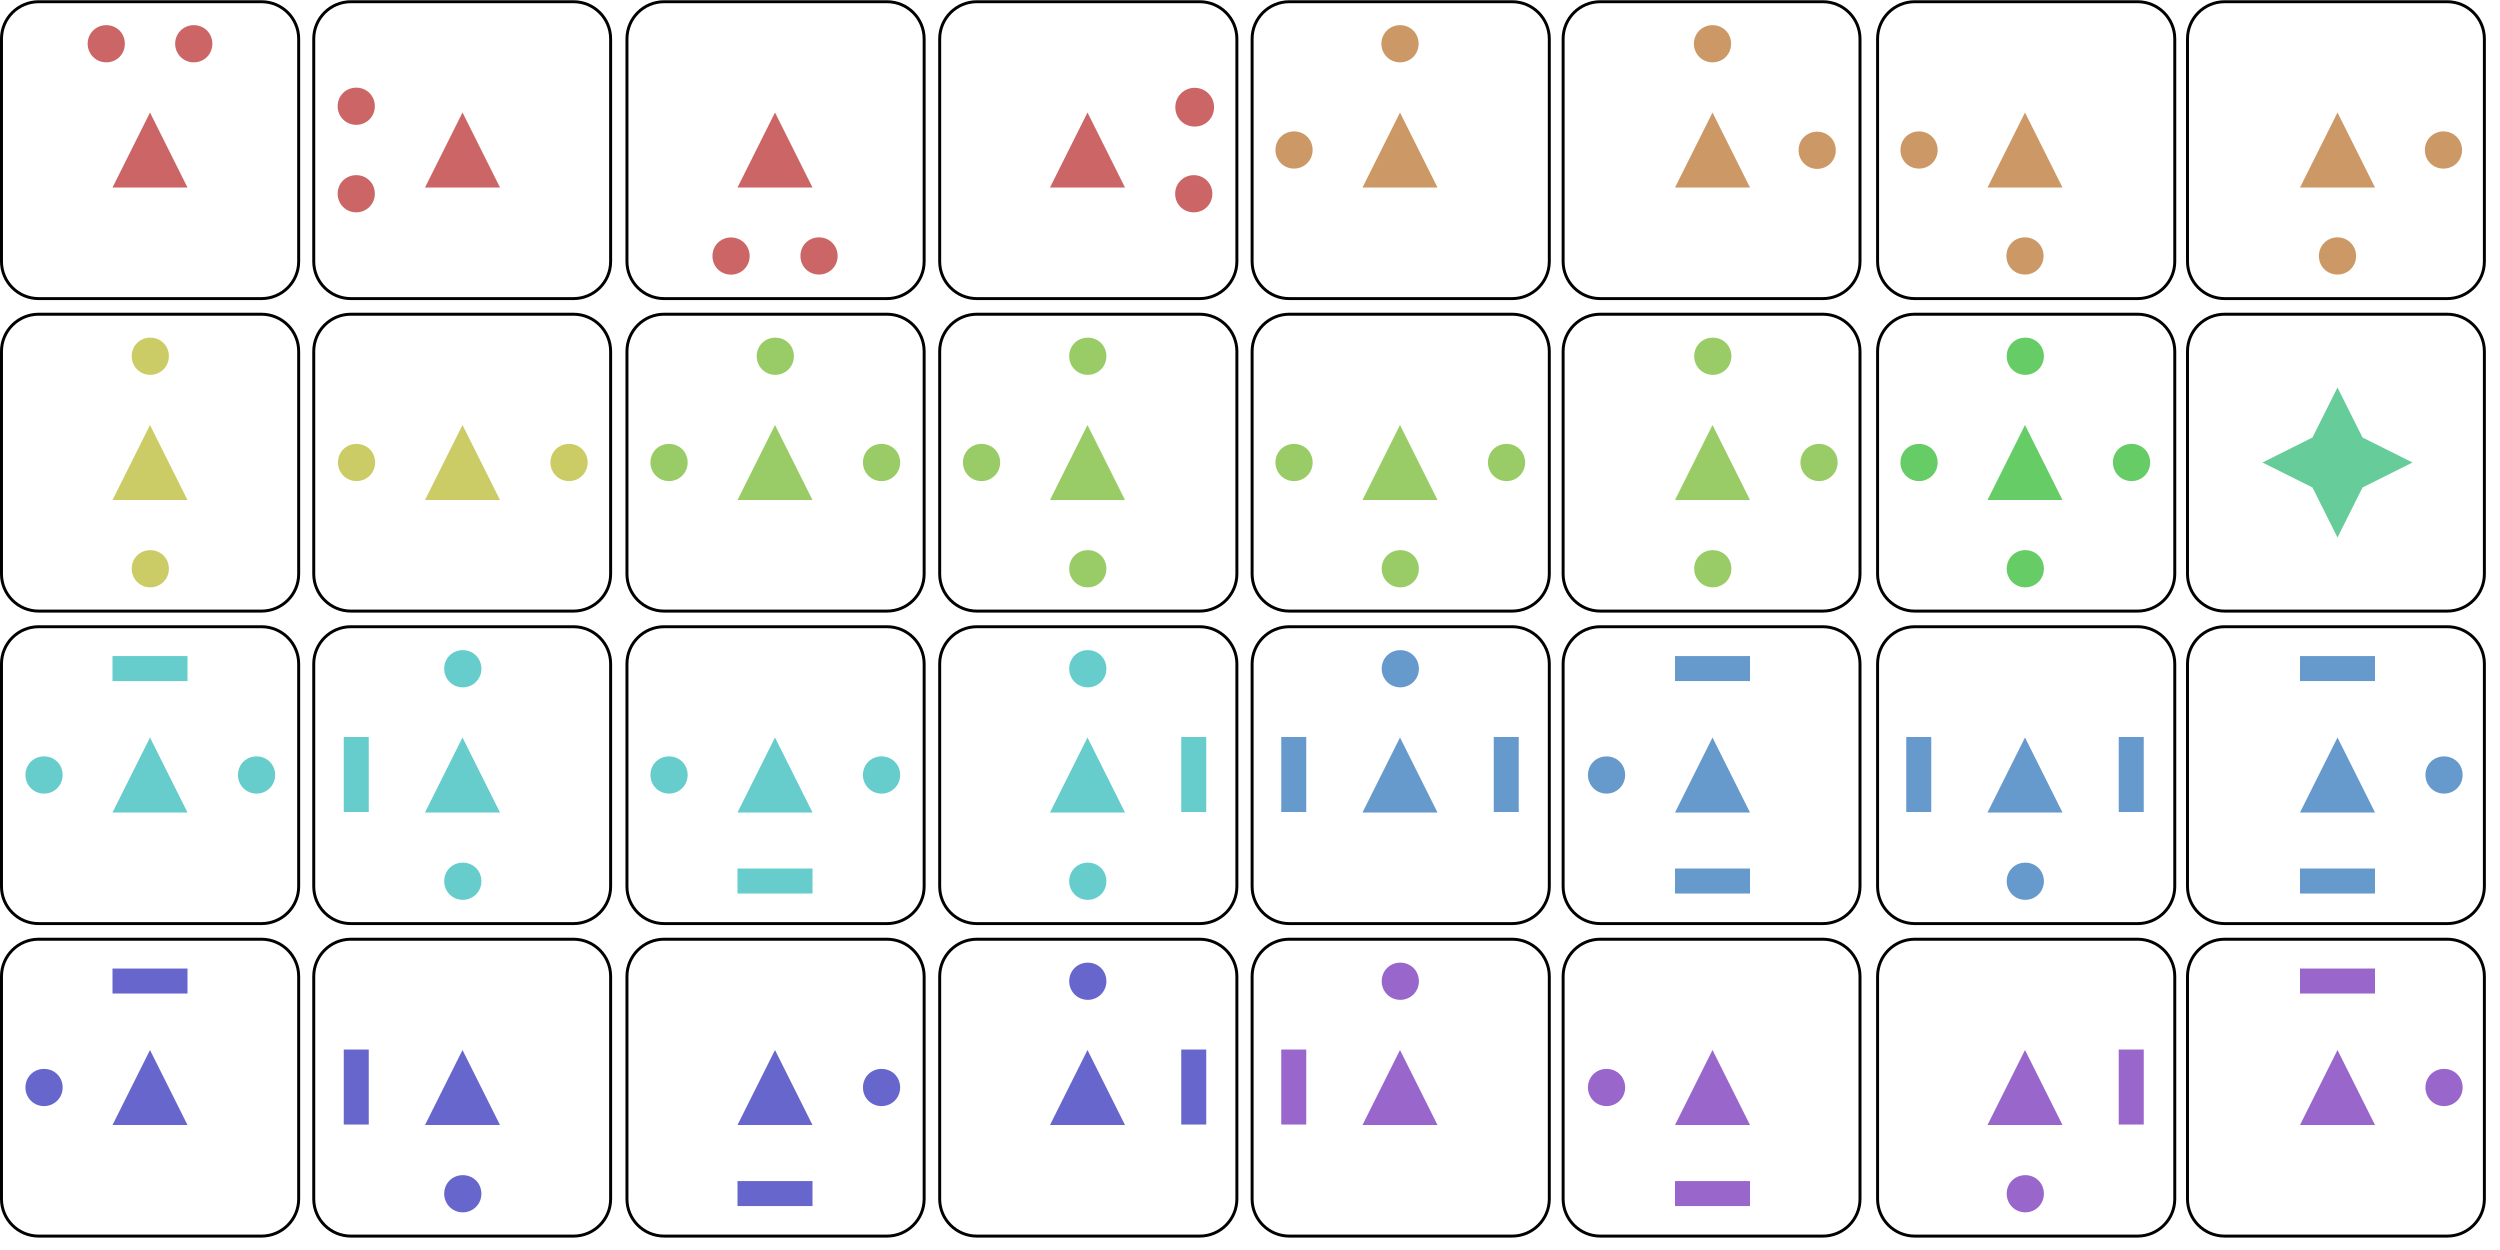 <?xml version="1.0" encoding="UTF-8" standalone="no"?>
<svg
   xmlns:dc="http://purl.org/dc/elements/1.1/"
   xmlns:cc="http://creativecommons.org/ns#"
   xmlns:rdf="http://www.w3.org/1999/02/22-rdf-syntax-ns#"
   xmlns:svg="http://www.w3.org/2000/svg"
   xmlns="http://www.w3.org/2000/svg"
   xmlns:sodipodi="http://sodipodi.sourceforge.net/DTD/sodipodi-0.dtd"
   xmlns:inkscape="http://www.inkscape.org/namespaces/inkscape"
   width="800"
   height="400"
   viewBox="0 0 8 4"
   xmlnsXlink="http://www.w3.org/1999/xlink"
   version="1.1"
   id="svg1305"
   sodipodi:docname="soltice.svg"
   inkscape:version="1.0.1 (3bc2e813f5, 2020-09-07)">
  <defs
     id="defs1309" />
  <sodipodi:namedview
     pagecolor="#ffffff"
     bordercolor="#666666"
     borderopacity="1"
     objecttolerance="10"
     gridtolerance="10"
     guidetolerance="10"
     inkscape:pageopacity="0"
     inkscape:pageshadow="2"
     inkscape:window-width="1720"
     inkscape:window-height="1379"
     id="namedview1307"
     showgrid="false"
     inkscape:zoom="1.4142136"
     inkscape:cx="394.41638"
     inkscape:cy="177.07692"
     inkscape:window-x="0"
     inkscape:window-y="0"
     inkscape:window-maximized="0"
     inkscape:current-layer="layer2"
     showguides="true"
     inkscape:guide-bbox="true"
     units="px"
     inkscape:document-rotation="0"
     inkscape:pagecheckerboard="false"
     borderlayer="false"
     showborder="true"
     inkscape:showpageshadow="false" />
  <g
     inkscape:groupmode="layer"
     id="layer1"
     inkscape:label="Cuts"
     style="display:inline"
     sodipodi:insensitive="true">
    <g
       fill="none"
       stroke="#000000"
       id="g1257"
       transform="matrix(0.95,0,0,-0.95,-0.421,1.193)">
      <g
         transform="translate(2,0.75)"
         id="g1255">
        <path
           class="outline"
           d="m -0.375,-0.5 c 0,0 0.75,0 0.75,0 0.069,0 0.125,0.056 0.125,0.125 0,0 0,0.75 0,0.75 0,0.069 -0.056,0.125 -0.125,0.125 0,0 -0.75,0 -0.75,0 -0.069,0 -0.125,-0.056 -0.125,-0.125 0,0 0,-0.75 0,-0.75 0,-0.069 0.056,-0.125 0.125,-0.125"
           stroke-width="0.01"
           id="path1253" />
      </g>
    </g>
    <g
       fill="none"
       stroke="#000000"
       id="g1263"
       transform="matrix(0.951,0,0,-0.95,-0.609,1.193)">
      <g
         transform="translate(3.25,0.75)"
         id="g1261">
        <path
           class="outline"
           d="m -0.375,-0.5 c 0,0 0.75,0 0.75,0 0.069,0 0.125,0.056 0.125,0.125 0,0 0,0.75 0,0.75 0,0.069 -0.056,0.125 -0.125,0.125 0,0 -0.75,0 -0.75,0 -0.069,0 -0.125,-0.056 -0.125,-0.125 0,0 0,-0.75 0,-0.75 0,-0.069 0.056,-0.125 0.125,-0.125"
           stroke-width="0.01"
           id="path1259" />
      </g>
    </g>
    <g
       fill="none"
       stroke="#000000"
       id="g1269"
       transform="matrix(0.951,0,0,-0.95,-0.797,1.193)">
      <g
         transform="translate(4.5,0.75)"
         id="g1267">
        <path
           class="outline"
           d="m -0.375,-0.5 c 0,0 0.75,0 0.75,0 0.069,0 0.125,0.056 0.125,0.125 0,0 0,0.75 0,0.75 0,0.069 -0.056,0.125 -0.125,0.125 0,0 -0.75,0 -0.75,0 -0.069,0 -0.125,-0.056 -0.125,-0.125 0,0 0,-0.75 0,-0.75 0,-0.069 0.056,-0.125 0.125,-0.125"
           stroke-width="0.01"
           id="path1265" />
      </g>
    </g>
    <g
       fill="none"
       stroke="#000000"
       id="g1275"
       transform="matrix(0.951,0,0,-0.95,-0.986,1.193)">
      <g
         transform="translate(5.75,0.75)"
         id="g1273">
        <path
           class="outline"
           d="m -0.375,-0.5 c 0,0 0.75,0 0.75,0 0.069,0 0.125,0.056 0.125,0.125 0,0 0,0.75 0,0.75 0,0.069 -0.056,0.125 -0.125,0.125 0,0 -0.75,0 -0.75,0 -0.069,0 -0.125,-0.056 -0.125,-0.125 0,0 0,-0.75 0,-0.75 0,-0.069 0.056,-0.125 0.125,-0.125"
           stroke-width="0.01"
           id="path1271" />
      </g>
    </g>
    <g
       fill="none"
       stroke="#000000"
       id="g1281"
       transform="matrix(0.95,0,0,-0.95,-1.173,1.193)">
      <g
         transform="translate(7,0.75)"
         id="g1279">
        <path
           class="outline"
           d="m -0.375,-0.5 c 0,0 0.75,0 0.75,0 0.069,0 0.125,0.056 0.125,0.125 0,0 0,0.75 0,0.75 0,0.069 -0.056,0.125 -0.125,0.125 0,0 -0.75,0 -0.75,0 -0.069,0 -0.125,-0.056 -0.125,-0.125 0,0 0,-0.75 0,-0.75 0,-0.069 0.056,-0.125 0.125,-0.125"
           stroke-width="0.01"
           id="path1277" />
      </g>
    </g>
    <g
       fill="none"
       stroke="#000000"
       id="g1287"
       transform="matrix(0.951,0,0,-0.95,-0.233,1.193)">
      <g
         transform="translate(0.75,0.75)"
         id="g1285">
        <path
           class="outline"
           d="m -0.375,-0.5 c 0,0 0.75,0 0.75,0 0.069,0 0.125,0.056 0.125,0.125 0,0 0,0.75 0,0.75 0,0.069 -0.056,0.125 -0.125,0.125 0,0 -0.75,0 -0.75,0 -0.069,0 -0.125,-0.056 -0.125,-0.125 0,0 0,-0.75 0,-0.75 0,-0.069 0.056,-0.125 0.125,-0.125"
           stroke-width="0.01"
           id="path1283" />
      </g>
    </g>
    <g
       fill="none"
       stroke="#000000"
       id="g1293"
       transform="matrix(0.951,0,0,-0.95,-1.362,1.193)">
      <g
         transform="translate(8.25,0.75)"
         id="g1291">
        <path
           class="outline"
           d="m -0.375,-0.5 c 0,0 0.75,0 0.75,0 0.069,0 0.125,0.056 0.125,0.125 0,0 0,0.75 0,0.75 0,0.069 -0.056,0.125 -0.125,0.125 0,0 -0.75,0 -0.75,0 -0.069,0 -0.125,-0.056 -0.125,-0.125 0,0 0,-0.75 0,-0.75 0,-0.069 0.056,-0.125 0.125,-0.125"
           stroke-width="0.01"
           id="path1289" />
      </g>
    </g>
    <g
       fill="none"
       stroke="#000000"
       id="g1299"
       transform="matrix(0.95,0,0,-0.95,-1.55,1.193)">
      <g
         transform="translate(9.5,0.75)"
         id="g1297">
        <path
           class="outline"
           d="m -0.375,-0.5 c 0,0 0.75,0 0.75,0 0.069,0 0.125,0.056 0.125,0.125 0,0 0,0.75 0,0.75 0,0.069 -0.056,0.125 -0.125,0.125 0,0 -0.75,0 -0.75,0 -0.069,0 -0.125,-0.056 -0.125,-0.125 0,0 0,-0.75 0,-0.75 0,-0.069 0.056,-0.125 0.125,-0.125"
           stroke-width="0.01"
           id="path1295" />
      </g>
    </g>
    <g
       fill="none"
       stroke="#000000"
       id="g1257-3"
       transform="matrix(0.95,0,0,-0.95,-0.421,2.193)">
      <g
         transform="translate(2,0.75)"
         id="g1255-6">
        <path
           class="outline"
           d="m -0.375,-0.5 c 0,0 0.75,0 0.75,0 0.069,0 0.125,0.056 0.125,0.125 0,0 0,0.75 0,0.75 0,0.069 -0.056,0.125 -0.125,0.125 0,0 -0.75,0 -0.75,0 -0.069,0 -0.125,-0.056 -0.125,-0.125 0,0 0,-0.75 0,-0.75 0,-0.069 0.056,-0.125 0.125,-0.125"
           stroke-width="0.01"
           id="path1253-7" />
      </g>
    </g>
    <g
       fill="none"
       stroke="#000000"
       id="g1263-5"
       transform="matrix(0.951,0,0,-0.95,-0.609,2.193)">
      <g
         transform="translate(3.25,0.75)"
         id="g1261-3">
        <path
           class="outline"
           d="m -0.375,-0.5 c 0,0 0.75,0 0.75,0 0.069,0 0.125,0.056 0.125,0.125 0,0 0,0.75 0,0.75 0,0.069 -0.056,0.125 -0.125,0.125 0,0 -0.75,0 -0.75,0 -0.069,0 -0.125,-0.056 -0.125,-0.125 0,0 0,-0.75 0,-0.75 0,-0.069 0.056,-0.125 0.125,-0.125"
           stroke-width="0.01"
           id="path1259-5" />
      </g>
    </g>
    <g
       fill="none"
       stroke="#000000"
       id="g1269-6"
       transform="matrix(0.951,0,0,-0.95,-0.797,2.193)">
      <g
         transform="translate(4.5,0.75)"
         id="g1267-2">
        <path
           class="outline"
           d="m -0.375,-0.5 c 0,0 0.75,0 0.75,0 0.069,0 0.125,0.056 0.125,0.125 0,0 0,0.75 0,0.75 0,0.069 -0.056,0.125 -0.125,0.125 0,0 -0.75,0 -0.75,0 -0.069,0 -0.125,-0.056 -0.125,-0.125 0,0 0,-0.75 0,-0.75 0,-0.069 0.056,-0.125 0.125,-0.125"
           stroke-width="0.01"
           id="path1265-9" />
      </g>
    </g>
    <g
       fill="none"
       stroke="#000000"
       id="g1275-1"
       transform="matrix(0.951,0,0,-0.95,-0.986,2.193)">
      <g
         transform="translate(5.75,0.75)"
         id="g1273-2">
        <path
           class="outline"
           d="m -0.375,-0.5 c 0,0 0.75,0 0.75,0 0.069,0 0.125,0.056 0.125,0.125 0,0 0,0.75 0,0.75 0,0.069 -0.056,0.125 -0.125,0.125 0,0 -0.75,0 -0.75,0 -0.069,0 -0.125,-0.056 -0.125,-0.125 0,0 0,-0.75 0,-0.75 0,-0.069 0.056,-0.125 0.125,-0.125"
           stroke-width="0.01"
           id="path1271-7" />
      </g>
    </g>
    <g
       fill="none"
       stroke="#000000"
       id="g1281-0"
       transform="matrix(0.95,0,0,-0.95,-1.173,2.193)">
      <g
         transform="translate(7,0.75)"
         id="g1279-9">
        <path
           class="outline"
           d="m -0.375,-0.5 c 0,0 0.75,0 0.75,0 0.069,0 0.125,0.056 0.125,0.125 0,0 0,0.75 0,0.75 0,0.069 -0.056,0.125 -0.125,0.125 0,0 -0.75,0 -0.75,0 -0.069,0 -0.125,-0.056 -0.125,-0.125 0,0 0,-0.75 0,-0.75 0,-0.069 0.056,-0.125 0.125,-0.125"
           stroke-width="0.01"
           id="path1277-3" />
      </g>
    </g>
    <g
       fill="none"
       stroke="#000000"
       id="g1287-6"
       transform="matrix(0.951,0,0,-0.95,-0.233,2.193)">
      <g
         transform="translate(0.75,0.75)"
         id="g1285-0">
        <path
           class="outline"
           d="m -0.375,-0.5 c 0,0 0.75,0 0.75,0 0.069,0 0.125,0.056 0.125,0.125 0,0 0,0.75 0,0.75 0,0.069 -0.056,0.125 -0.125,0.125 0,0 -0.75,0 -0.75,0 -0.069,0 -0.125,-0.056 -0.125,-0.125 0,0 0,-0.75 0,-0.75 0,-0.069 0.056,-0.125 0.125,-0.125"
           stroke-width="0.01"
           id="path1283-6" />
      </g>
    </g>
    <g
       fill="none"
       stroke="#000000"
       id="g1293-2"
       transform="matrix(0.951,0,0,-0.95,-1.362,2.193)">
      <g
         transform="translate(8.25,0.75)"
         id="g1291-6">
        <path
           class="outline"
           d="m -0.375,-0.5 c 0,0 0.75,0 0.75,0 0.069,0 0.125,0.056 0.125,0.125 0,0 0,0.75 0,0.75 0,0.069 -0.056,0.125 -0.125,0.125 0,0 -0.75,0 -0.75,0 -0.069,0 -0.125,-0.056 -0.125,-0.125 0,0 0,-0.75 0,-0.75 0,-0.069 0.056,-0.125 0.125,-0.125"
           stroke-width="0.01"
           id="path1289-1" />
      </g>
    </g>
    <g
       fill="none"
       stroke="#000000"
       id="g1299-8"
       transform="matrix(0.95,0,0,-0.95,-1.55,2.193)">
      <g
         transform="translate(9.5,0.75)"
         id="g1297-7">
        <path
           class="outline"
           d="m -0.375,-0.5 c 0,0 0.75,0 0.75,0 0.069,0 0.125,0.056 0.125,0.125 0,0 0,0.75 0,0.75 0,0.069 -0.056,0.125 -0.125,0.125 0,0 -0.75,0 -0.75,0 -0.069,0 -0.125,-0.056 -0.125,-0.125 0,0 0,-0.75 0,-0.75 0,-0.069 0.056,-0.125 0.125,-0.125"
           stroke-width="0.01"
           id="path1295-9" />
      </g>
    </g>
    <g
       fill="none"
       stroke="#000000"
       id="g1257-2"
       transform="matrix(0.95,0,0,-0.95,-0.421,3.193)">
      <g
         transform="translate(2,0.75)"
         id="g1255-0">
        <path
           class="outline"
           d="m -0.375,-0.5 c 0,0 0.75,0 0.75,0 0.069,0 0.125,0.056 0.125,0.125 0,0 0,0.75 0,0.75 0,0.069 -0.056,0.125 -0.125,0.125 0,0 -0.75,0 -0.75,0 -0.069,0 -0.125,-0.056 -0.125,-0.125 0,0 0,-0.75 0,-0.75 0,-0.069 0.056,-0.125 0.125,-0.125"
           stroke-width="0.01"
           id="path1253-2" />
      </g>
    </g>
    <g
       fill="none"
       stroke="#000000"
       id="g1263-3"
       transform="matrix(0.951,0,0,-0.95,-0.609,3.193)">
      <g
         transform="translate(3.25,0.75)"
         id="g1261-7">
        <path
           class="outline"
           d="m -0.375,-0.5 c 0,0 0.75,0 0.75,0 0.069,0 0.125,0.056 0.125,0.125 0,0 0,0.75 0,0.75 0,0.069 -0.056,0.125 -0.125,0.125 0,0 -0.75,0 -0.75,0 -0.069,0 -0.125,-0.056 -0.125,-0.125 0,0 0,-0.75 0,-0.75 0,-0.069 0.056,-0.125 0.125,-0.125"
           stroke-width="0.01"
           id="path1259-59" />
      </g>
    </g>
    <g
       fill="none"
       stroke="#000000"
       id="g1269-2"
       transform="matrix(0.951,0,0,-0.95,-0.797,3.193)">
      <g
         transform="translate(4.5,0.75)"
         id="g1267-28">
        <path
           class="outline"
           d="m -0.375,-0.5 c 0,0 0.75,0 0.75,0 0.069,0 0.125,0.056 0.125,0.125 0,0 0,0.75 0,0.75 0,0.069 -0.056,0.125 -0.125,0.125 0,0 -0.75,0 -0.75,0 -0.069,0 -0.125,-0.056 -0.125,-0.125 0,0 0,-0.75 0,-0.75 0,-0.069 0.056,-0.125 0.125,-0.125"
           stroke-width="0.01"
           id="path1265-97" />
      </g>
    </g>
    <g
       fill="none"
       stroke="#000000"
       id="g1275-3"
       transform="matrix(0.951,0,0,-0.95,-0.986,3.193)">
      <g
         transform="translate(5.75,0.75)"
         id="g1273-6">
        <path
           class="outline"
           d="m -0.375,-0.5 c 0,0 0.75,0 0.75,0 0.069,0 0.125,0.056 0.125,0.125 0,0 0,0.75 0,0.75 0,0.069 -0.056,0.125 -0.125,0.125 0,0 -0.75,0 -0.75,0 -0.069,0 -0.125,-0.056 -0.125,-0.125 0,0 0,-0.75 0,-0.75 0,-0.069 0.056,-0.125 0.125,-0.125"
           stroke-width="0.01"
           id="path1271-1" />
      </g>
    </g>
    <g
       fill="none"
       stroke="#000000"
       id="g1281-2"
       transform="matrix(0.95,0,0,-0.95,-1.173,3.193)">
      <g
         transform="translate(7,0.75)"
         id="g1279-93">
        <path
           class="outline"
           d="m -0.375,-0.5 c 0,0 0.75,0 0.75,0 0.069,0 0.125,0.056 0.125,0.125 0,0 0,0.75 0,0.75 0,0.069 -0.056,0.125 -0.125,0.125 0,0 -0.75,0 -0.75,0 -0.069,0 -0.125,-0.056 -0.125,-0.125 0,0 0,-0.75 0,-0.75 0,-0.069 0.056,-0.125 0.125,-0.125"
           stroke-width="0.01"
           id="path1277-1" />
      </g>
    </g>
    <g
       fill="none"
       stroke="#000000"
       id="g1287-9"
       transform="matrix(0.951,0,0,-0.95,-0.233,3.193)">
      <g
         transform="translate(0.75,0.75)"
         id="g1285-4">
        <path
           class="outline"
           d="m -0.375,-0.5 c 0,0 0.75,0 0.75,0 0.069,0 0.125,0.056 0.125,0.125 0,0 0,0.75 0,0.75 0,0.069 -0.056,0.125 -0.125,0.125 0,0 -0.75,0 -0.75,0 -0.069,0 -0.125,-0.056 -0.125,-0.125 0,0 0,-0.75 0,-0.75 0,-0.069 0.056,-0.125 0.125,-0.125"
           stroke-width="0.01"
           id="path1283-7" />
      </g>
    </g>
    <g
       fill="none"
       stroke="#000000"
       id="g1293-8"
       transform="matrix(0.951,0,0,-0.95,-1.362,3.193)">
      <g
         transform="translate(8.25,0.75)"
         id="g1291-4">
        <path
           class="outline"
           d="m -0.375,-0.5 c 0,0 0.75,0 0.75,0 0.069,0 0.125,0.056 0.125,0.125 0,0 0,0.75 0,0.75 0,0.069 -0.056,0.125 -0.125,0.125 0,0 -0.75,0 -0.75,0 -0.069,0 -0.125,-0.056 -0.125,-0.125 0,0 0,-0.75 0,-0.75 0,-0.069 0.056,-0.125 0.125,-0.125"
           stroke-width="0.01"
           id="path1289-5" />
      </g>
    </g>
    <g
       fill="none"
       stroke="#000000"
       id="g1299-0"
       transform="matrix(0.95,0,0,-0.95,-1.55,3.193)">
      <g
         transform="translate(9.5,0.75)"
         id="g1297-3">
        <path
           class="outline"
           d="m -0.375,-0.5 c 0,0 0.75,0 0.75,0 0.069,0 0.125,0.056 0.125,0.125 0,0 0,0.75 0,0.75 0,0.069 -0.056,0.125 -0.125,0.125 0,0 -0.75,0 -0.75,0 -0.069,0 -0.125,-0.056 -0.125,-0.125 0,0 0,-0.75 0,-0.75 0,-0.069 0.056,-0.125 0.125,-0.125"
           stroke-width="0.01"
           id="path1295-6" />
      </g>
    </g>
    <g
       fill="none"
       stroke="#000000"
       id="g1257-1"
       transform="matrix(0.95,0,0,-0.95,-0.421,4.193)">
      <g
         transform="translate(2,0.75)"
         id="g1255-06">
        <path
           class="outline"
           d="m -0.375,-0.5 c 0,0 0.75,0 0.75,0 0.069,0 0.125,0.056 0.125,0.125 0,0 0,0.75 0,0.75 0,0.069 -0.056,0.125 -0.125,0.125 0,0 -0.75,0 -0.75,0 -0.069,0 -0.125,-0.056 -0.125,-0.125 0,0 0,-0.75 0,-0.75 0,-0.069 0.056,-0.125 0.125,-0.125"
           stroke-width="0.01"
           id="path1253-3" />
      </g>
    </g>
    <g
       fill="none"
       stroke="#000000"
       id="g1263-2"
       transform="matrix(0.951,0,0,-0.95,-0.609,4.193)">
      <g
         transform="translate(3.25,0.75)"
         id="g1261-0">
        <path
           class="outline"
           d="m -0.375,-0.5 c 0,0 0.75,0 0.75,0 0.069,0 0.125,0.056 0.125,0.125 0,0 0,0.75 0,0.75 0,0.069 -0.056,0.125 -0.125,0.125 0,0 -0.75,0 -0.75,0 -0.069,0 -0.125,-0.056 -0.125,-0.125 0,0 0,-0.75 0,-0.75 0,-0.069 0.056,-0.125 0.125,-0.125"
           stroke-width="0.01"
           id="path1259-6" />
      </g>
    </g>
    <g
       fill="none"
       stroke="#000000"
       id="g1269-1"
       transform="matrix(0.951,0,0,-0.95,-0.797,4.193)">
      <g
         transform="translate(4.5,0.75)"
         id="g1267-5">
        <path
           class="outline"
           d="m -0.375,-0.5 c 0,0 0.75,0 0.75,0 0.069,0 0.125,0.056 0.125,0.125 0,0 0,0.75 0,0.75 0,0.069 -0.056,0.125 -0.125,0.125 0,0 -0.75,0 -0.75,0 -0.069,0 -0.125,-0.056 -0.125,-0.125 0,0 0,-0.75 0,-0.75 0,-0.069 0.056,-0.125 0.125,-0.125"
           stroke-width="0.01"
           id="path1265-5" />
      </g>
    </g>
    <g
       fill="none"
       stroke="#000000"
       id="g1275-4"
       transform="matrix(0.951,0,0,-0.95,-0.986,4.193)">
      <g
         transform="translate(5.75,0.75)"
         id="g1273-7">
        <path
           class="outline"
           d="m -0.375,-0.5 c 0,0 0.75,0 0.75,0 0.069,0 0.125,0.056 0.125,0.125 0,0 0,0.75 0,0.75 0,0.069 -0.056,0.125 -0.125,0.125 0,0 -0.75,0 -0.75,0 -0.069,0 -0.125,-0.056 -0.125,-0.125 0,0 0,-0.75 0,-0.75 0,-0.069 0.056,-0.125 0.125,-0.125"
           stroke-width="0.01"
           id="path1271-6" />
      </g>
    </g>
    <g
       fill="none"
       stroke="#000000"
       id="g1281-5"
       transform="matrix(0.95,0,0,-0.95,-1.173,4.193)">
      <g
         transform="translate(7,0.75)"
         id="g1279-6">
        <path
           class="outline"
           d="m -0.375,-0.5 c 0,0 0.75,0 0.75,0 0.069,0 0.125,0.056 0.125,0.125 0,0 0,0.75 0,0.75 0,0.069 -0.056,0.125 -0.125,0.125 0,0 -0.75,0 -0.75,0 -0.069,0 -0.125,-0.056 -0.125,-0.125 0,0 0,-0.75 0,-0.75 0,-0.069 0.056,-0.125 0.125,-0.125"
           stroke-width="0.01"
           id="path1277-9" />
      </g>
    </g>
    <g
       fill="none"
       stroke="#000000"
       id="g1287-3"
       transform="matrix(0.951,0,0,-0.95,-0.233,4.193)">
      <g
         transform="translate(0.75,0.75)"
         id="g1285-7">
        <path
           class="outline"
           d="m -0.375,-0.5 c 0,0 0.75,0 0.75,0 0.069,0 0.125,0.056 0.125,0.125 0,0 0,0.75 0,0.75 0,0.069 -0.056,0.125 -0.125,0.125 0,0 -0.75,0 -0.75,0 -0.069,0 -0.125,-0.056 -0.125,-0.125 0,0 0,-0.75 0,-0.75 0,-0.069 0.056,-0.125 0.125,-0.125"
           stroke-width="0.01"
           id="path1283-4" />
      </g>
    </g>
    <g
       fill="none"
       stroke="#000000"
       id="g1293-5"
       transform="matrix(0.951,0,0,-0.95,-1.362,4.193)">
      <g
         transform="translate(8.25,0.75)"
         id="g1291-2">
        <path
           class="outline"
           d="m -0.375,-0.5 c 0,0 0.75,0 0.75,0 0.069,0 0.125,0.056 0.125,0.125 0,0 0,0.75 0,0.75 0,0.069 -0.056,0.125 -0.125,0.125 0,0 -0.75,0 -0.75,0 -0.069,0 -0.125,-0.056 -0.125,-0.125 0,0 0,-0.75 0,-0.75 0,-0.069 0.056,-0.125 0.125,-0.125"
           stroke-width="0.01"
           id="path1289-54" />
      </g>
    </g>
    <g
       fill="none"
       stroke="#000000"
       id="g1299-7"
       transform="matrix(0.95,0,0,-0.95,-1.55,4.193)">
      <g
         transform="translate(9.5,0.75)"
         id="g1297-4">
        <path
           class="outline"
           d="m -0.375,-0.5 c 0,0 0.75,0 0.75,0 0.069,0 0.125,0.056 0.125,0.125 0,0 0,0.75 0,0.75 0,0.069 -0.056,0.125 -0.125,0.125 0,0 -0.75,0 -0.75,0 -0.069,0 -0.125,-0.056 -0.125,-0.125 0,0 0,-0.75 0,-0.75 0,-0.069 0.056,-0.125 0.125,-0.125"
           stroke-width="0.01"
           id="path1295-4" />
      </g>
    </g>
  </g>
  <g
     inkscape:groupmode="layer"
     id="layer2"
     inkscape:label="Symbols">
    <g
       fill="#999999"
       stroke="none"
       id="g2244"
       transform="matrix(0.96,0,0,-0.96,-0.24,1.2)"
       style="fill:#cc6666;fill-opacity:1">
      <g
         transform="translate(0.75,0.75)"
         id="g2242"
         style="fill:#cc6666;fill-opacity:1">
        <path
           class="fill"
           d="m 0,0.125 c 0,0 -0.125,-0.25 -0.125,-0.25 0,0 0.25,0 0.25,0 0,0 -0.125,0.25 -0.125,0.25"
           id="path2240"
           style="fill:#cc6666;fill-opacity:1" />
      </g>
    </g>
    <g
       fill="#999999"
       stroke="none"
       id="g2250"
       transform="matrix(0.96,0,0,-0.96,-0.26,1.22)"
       style="fill:#cc6666;fill-opacity:1">
      <g
         transform="translate(0.625,1.125)"
         id="g2248"
         style="fill:#cc6666;fill-opacity:1">
        <path
           class="fill"
           d="M 0,0.062 C 0.035,0.062 0.062,0.035 0.062,0 0.062,-0.035 0.035,-0.062 0,-0.062 c -0.035,0 -0.062,0.028 -0.062,0.062 0,0.035 0.028,0.062 0.062,0.062"
           id="path2246"
           style="fill:#cc6666;fill-opacity:1" />
      </g>
    </g>
    <g
       fill="#999999"
       stroke="none"
       id="g2256"
       transform="matrix(0.96,0,0,-0.96,-0.22,1.22)"
       style="fill:#cc6666;fill-opacity:1">
      <g
         transform="translate(0.875,1.125)"
         id="g2254"
         style="fill:#cc6666;fill-opacity:1">
        <path
           class="fill"
           d="M 0,0.062 C 0.035,0.062 0.062,0.035 0.062,0 0.062,-0.035 0.035,-0.062 0,-0.062 c -0.035,0 -0.062,0.028 -0.062,0.062 0,0.035 0.028,0.062 0.062,0.062"
           id="path2252"
           style="fill:#cc6666;fill-opacity:1" />
      </g>
    </g>
    <g
       fill="#999999"
       stroke="none"
       id="g2262"
       transform="matrix(0.96,0,0,-0.96,-0.44,1.2)"
       style="fill:#cc6666;fill-opacity:1">
      <g
         transform="translate(2,0.75)"
         id="g2260"
         style="fill:#cc6666;fill-opacity:1">
        <path
           class="fill"
           d="m 0,0.125 c 0,0 -0.125,-0.25 -0.125,-0.25 0,0 0.25,0 0.25,0 0,0 -0.125,0.25 -0.125,0.25"
           id="path2258"
           style="fill:#cc6666;fill-opacity:1" />
      </g>
    </g>
    <g
       fill="#999999"
       stroke="none"
       id="g2268"
       transform="matrix(0.96,0,0,-0.96,-0.42,1.22)"
       style="fill:#cc6666;fill-opacity:1">
      <g
         transform="rotate(90,0.5,1.125)"
         id="g2266"
         style="fill:#cc6666;fill-opacity:1">
        <path
           class="fill"
           d="M 0,0.062 C 0.035,0.062 0.062,0.035 0.062,0 0.062,-0.035 0.035,-0.062 0,-0.062 c -0.035,0 -0.062,0.028 -0.062,0.062 0,0.035 0.028,0.062 0.062,0.062"
           id="path2264"
           style="fill:#cc6666;fill-opacity:1" />
      </g>
    </g>
    <g
       fill="#999999"
       stroke="none"
       id="g2274"
       transform="matrix(0.96,0,0,-0.96,-0.42,1.18)"
       style="fill:#cc6666;fill-opacity:1">
      <g
         transform="rotate(90,0.375,1.25)"
         id="g2272"
         style="fill:#cc6666;fill-opacity:1">
        <path
           class="fill"
           d="M 0,0.062 C 0.035,0.062 0.062,0.035 0.062,0 0.062,-0.035 0.035,-0.062 0,-0.062 c -0.035,0 -0.062,0.028 -0.062,0.062 0,0.035 0.028,0.062 0.062,0.062"
           id="path2270"
           style="fill:#cc6666;fill-opacity:1" />
      </g>
    </g>
    <g
       fill="#999999"
       stroke="none"
       id="g2280"
       transform="matrix(0.96,0,0,-0.96,-0.64,1.2)"
       style="fill:#cc6666;fill-opacity:1">
      <g
         transform="translate(3.25,0.75)"
         id="g2278"
         style="fill:#cc6666;fill-opacity:1">
        <path
           class="fill"
           d="m 0,0.125 c 0,0 -0.125,-0.25 -0.125,-0.25 0,0 0.25,0 0.25,0 0,0 -0.125,0.25 -0.125,0.25"
           id="path2276"
           style="fill:#cc6666;fill-opacity:1" />
      </g>
    </g>
    <g
       fill="#999999"
       stroke="none"
       id="g2286"
       transform="matrix(0.96,0,0,-0.96,-0.62,1.18)"
       style="fill:#cc6666;fill-opacity:1">
      <g
         transform="rotate(180,1.688,0.188)"
         id="g2284"
         style="fill:#cc6666;fill-opacity:1">
        <path
           class="fill"
           d="M 0,0.062 C 0.035,0.062 0.062,0.035 0.062,0 0.062,-0.035 0.035,-0.062 0,-0.062 c -0.035,0 -0.062,0.028 -0.062,0.062 0,0.035 0.028,0.062 0.062,0.062"
           id="path2282"
           style="fill:#cc6666;fill-opacity:1" />
      </g>
    </g>
    <g
       fill="#999999"
       stroke="none"
       id="g2292"
       transform="matrix(0.96,0,0,-0.96,-0.291,1.188)"
       style="fill:#cc6666;fill-opacity:1">
      <g
         transform="rotate(180,1.37,0.192)"
         id="g2290"
         style="fill:#cc6666;fill-opacity:1">
        <path
           class="fill"
           d="M 0,0.062 C 0.035,0.062 0.062,0.035 0.062,0 0.062,-0.035 0.035,-0.062 0,-0.062 c -0.035,0 -0.062,0.028 -0.062,0.062 0,0.035 0.028,0.062 0.062,0.062"
           id="path2288"
           style="fill:#cc6666;fill-opacity:1" />
      </g>
    </g>
    <g
       fill="#999999"
       stroke="none"
       id="g2298"
       transform="matrix(0.96,0,0,-0.96,-0.84,1.2)"
       style="fill:#cc6666;fill-opacity:1">
      <g
         transform="translate(4.5,0.75)"
         id="g2296"
         style="fill:#cc6666;fill-opacity:1">
        <path
           class="fill"
           d="m 0,0.125 c 0,0 -0.125,-0.25 -0.125,-0.25 0,0 0.25,0 0.25,0 0,0 -0.125,0.25 -0.125,0.25"
           id="path2294"
           style="fill:#cc6666;fill-opacity:1" />
      </g>
    </g>
    <g
       fill="#999999"
       stroke="none"
       id="g2304"
       transform="matrix(1,0,0,-1,-1.052,1.218)"
       style="fill:#cc6666;fill-opacity:1">
      <g
         transform="rotate(-90,2.875,-2)"
         id="g2302"
         style="fill:#cc6666;fill-opacity:1">
        <path
           class="fill"
           d="M 0,0.062 C 0.035,0.062 0.062,0.035 0.062,0 0.062,-0.035 0.035,-0.062 0,-0.062 c -0.035,0 -0.062,0.028 -0.062,0.062 0,0.035 0.028,0.062 0.062,0.062"
           id="path2300"
           style="fill:#cc6666;fill-opacity:1" />
      </g>
    </g>
    <g
       fill="#999999"
       stroke="none"
       id="g2310"
       transform="matrix(0.96,0,0,-0.96,-0.86,1.22)"
       style="fill:#cc6666;fill-opacity:1">
      <g
         transform="rotate(-90,2.75,-2.125)"
         id="g2308"
         style="fill:#cc6666;fill-opacity:1">
        <path
           class="fill"
           d="M 0,0.062 C 0.035,0.062 0.062,0.035 0.062,0 0.062,-0.035 0.035,-0.062 0,-0.062 c -0.035,0 -0.062,0.028 -0.062,0.062 0,0.035 0.028,0.062 0.062,0.062"
           id="path2306"
           style="fill:#cc6666;fill-opacity:1" />
      </g>
    </g>
    <g
       fill="#999999"
       stroke="none"
       id="g2316"
       transform="matrix(0.96,0,0,-0.96,-1.04,1.22)"
       style="fill:#cc9966;fill-opacity:1">
      <g
         transform="translate(5.75,1.125)"
         id="g2314"
         style="fill:#cc9966;fill-opacity:1">
        <path
           class="fill"
           d="M 0,0.062 C 0.035,0.062 0.062,0.035 0.062,0 0.062,-0.035 0.035,-0.062 0,-0.062 c -0.035,0 -0.062,0.028 -0.062,0.062 0,0.035 0.028,0.062 0.062,0.062"
           id="path2312"
           style="fill:#cc9966;fill-opacity:1" />
      </g>
    </g>
    <g
       fill="#999999"
       stroke="none"
       id="g2322"
       transform="matrix(0.96,0,0,-0.96,-1.04,1.2)"
       style="fill:#cc9966;fill-opacity:1">
      <g
         transform="translate(5.75,0.75)"
         id="g2320"
         style="fill:#cc9966;fill-opacity:1">
        <path
           class="fill"
           d="m 0,0.125 c 0,0 -0.125,-0.25 -0.125,-0.25 0,0 0.25,0 0.25,0 0,0 -0.125,0.25 -0.125,0.25"
           id="path2318"
           style="fill:#cc9966;fill-opacity:1" />
      </g>
    </g>
    <g
       fill="#999999"
       stroke="none"
       id="g2328"
       transform="matrix(0.96,0,0,-0.96,-0.4,0.86)"
       style="fill:#cc9966;fill-opacity:1">
      <g
         transform="translate(6.125,0.75)"
         id="g2326"
         style="fill:#cc9966;fill-opacity:1">
        <path
           class="fill"
           d="M 0,0.062 C 0.035,0.062 0.062,0.035 0.062,0 0.062,-0.035 0.035,-0.062 0,-0.062 c -0.035,0 -0.062,0.028 -0.062,0.062 0,0.035 0.028,0.062 0.062,0.062"
           id="path2324"
           style="fill:#cc9966;fill-opacity:1" />
      </g>
    </g>
    <g
       fill="#999999"
       stroke="none"
       id="g2334"
       transform="matrix(0.96,0,0,-0.96,-2.22,1.2)"
       style="fill:#cc9966;fill-opacity:1">
      <g
         transform="rotate(90,2.938,3.688)"
         id="g2332"
         style="fill:#cc9966;fill-opacity:1">
        <path
           class="fill"
           d="M 0,0.062 C 0.035,0.062 0.062,0.035 0.062,0 0.062,-0.035 0.035,-0.062 0,-0.062 c -0.035,0 -0.062,0.028 -0.062,0.062 0,0.035 0.028,0.062 0.062,0.062"
           id="path2330"
           style="fill:#cc9966;fill-opacity:1" />
      </g>
    </g>
    <g
       fill="#999999"
       stroke="none"
       id="g2340"
       transform="matrix(0.96,0,0,-0.96,-1.24,1.2)"
       style="fill:#cc9966;fill-opacity:1">
      <g
         transform="translate(7,0.75)"
         id="g2338"
         style="fill:#cc9966;fill-opacity:1">
        <path
           class="fill"
           d="m 0,0.125 c 0,0 -0.125,-0.25 -0.125,-0.25 0,0 0.25,0 0.25,0 0,0 -0.125,0.25 -0.125,0.25"
           id="path2336"
           style="fill:#cc9966;fill-opacity:1" />
      </g>
    </g>
    <g
       fill="#999999"
       stroke="none"
       id="g2346"
       transform="matrix(0.96,0,0,-0.96,-0.905,1.56)"
       style="fill:#cc9966;fill-opacity:1">
      <g
         transform="rotate(90,2.938,4.062)"
         id="g2344"
         style="fill:#cc9966;fill-opacity:1">
        <path
           class="fill"
           d="M 0,0.062 C 0.035,0.062 0.062,0.035 0.062,0 0.062,-0.035 0.035,-0.062 0,-0.062 c -0.035,0 -0.062,0.028 -0.062,0.062 0,0.035 0.028,0.062 0.062,0.062"
           id="path2342"
           style="fill:#cc9966;fill-opacity:1" />
      </g>
    </g>
    <g
       fill="#999999"
       stroke="none"
       id="g2352"
       transform="matrix(0.96,0,0,-0.96,-1.44,1.18)"
       style="fill:#cc9966;fill-opacity:1">
      <g
         transform="rotate(180,4.125,0.188)"
         id="g2350"
         style="fill:#cc9966;fill-opacity:1">
        <path
           class="fill"
           d="M 0,0.062 C 0.035,0.062 0.062,0.035 0.062,0 0.062,-0.035 0.035,-0.062 0,-0.062 c -0.035,0 -0.062,0.028 -0.062,0.062 0,0.035 0.028,0.062 0.062,0.062"
           id="path2348"
           style="fill:#cc9966;fill-opacity:1" />
      </g>
    </g>
    <g
       fill="#999999"
       stroke="none"
       id="g2358"
       transform="matrix(0.96,0,0,-0.96,-1.44,1.2)"
       style="fill:#cc9966;fill-opacity:1">
      <g
         transform="translate(8.25,0.75)"
         id="g2356"
         style="fill:#cc9966;fill-opacity:1">
        <path
           class="fill"
           d="m 0,0.125 c 0,0 -0.125,-0.25 -0.125,-0.25 0,0 0.25,0 0.25,0 0,0 -0.125,0.25 -0.125,0.25"
           id="path2354"
           style="fill:#cc9966;fill-opacity:1" />
      </g>
    </g>
    <g
       fill="#999999"
       stroke="none"
       id="g2364"
       transform="matrix(0.96,0,0,-0.96,-1.42,1.2)"
       style="fill:#cc9966;fill-opacity:1">
      <g
         transform="rotate(180,3.938,0.375)"
         id="g2362"
         style="fill:#cc9966;fill-opacity:1">
        <path
           class="fill"
           d="M 0,0.062 C 0.035,0.062 0.062,0.035 0.062,0 0.062,-0.035 0.035,-0.062 0,-0.062 c -0.035,0 -0.062,0.028 -0.062,0.062 0,0.035 0.028,0.062 0.062,0.062"
           id="path2360"
           style="fill:#cc9966;fill-opacity:1" />
      </g>
    </g>
    <g
       fill="#999999"
       stroke="none"
       id="g2370"
       transform="matrix(0.96,0,0,-0.96,-1.66,1.2)"
       style="fill:#cc9966;fill-opacity:1">
      <g
         transform="rotate(-90,5.312,-4.562)"
         id="g2368"
         style="fill:#cc9966;fill-opacity:1">
        <path
           class="fill"
           d="M 0,0.062 C 0.035,0.062 0.062,0.035 0.062,0 0.062,-0.035 0.035,-0.062 0,-0.062 c -0.035,0 -0.062,0.028 -0.062,0.062 0,0.035 0.028,0.062 0.062,0.062"
           id="path2366"
           style="fill:#cc9966;fill-opacity:1" />
      </g>
    </g>
    <g
       fill="#999999"
       stroke="none"
       id="g2376"
       transform="matrix(0.96,0,0,-0.96,-1.64,1.2)"
       style="fill:#cc9966;fill-opacity:1">
      <g
         transform="translate(9.5,0.75)"
         id="g2374"
         style="fill:#cc9966;fill-opacity:1">
        <path
           class="fill"
           d="m 0,0.125 c 0,0 -0.125,-0.25 -0.125,-0.25 0,0 0.25,0 0.25,0 0,0 -0.125,0.25 -0.125,0.25"
           id="path2372"
           style="fill:#cc9966;fill-opacity:1" />
      </g>
    </g>
    <g
       fill="#999999"
       stroke="none"
       id="g2382"
       transform="matrix(0.96,0,0,-0.96,-1.64,1.18)"
       style="fill:#cc9966;fill-opacity:1">
      <g
         transform="rotate(-90,4.938,-4.562)"
         id="g2380"
         style="fill:#cc9966;fill-opacity:1">
        <path
           class="fill"
           d="M 0,0.062 C 0.035,0.062 0.062,0.035 0.062,0 0.062,-0.035 0.035,-0.062 0,-0.062 c -0.035,0 -0.062,0.028 -0.062,0.062 0,0.035 0.028,0.062 0.062,0.062"
           id="path2378"
           style="fill:#cc9966;fill-opacity:1" />
      </g>
    </g>
    <g
       fill="#999999"
       stroke="none"
       id="g2244-3"
       transform="matrix(0.96,0,0,-0.96,-0.24,2.2)"
       style="fill:#cccc66;fill-opacity:1">
      <g
         transform="translate(0.75,0.75)"
         id="g2242-0"
         style="fill:#cccc66;fill-opacity:1">
        <path
           class="fill"
           d="m 0,0.125 c 0,0 -0.125,-0.25 -0.125,-0.25 0,0 0.25,0 0.25,0 0,0 -0.125,0.25 -0.125,0.25"
           id="path2240-7"
           style="fill:#cccc66;fill-opacity:1" />
      </g>
    </g>
    <g
       fill="#999999"
       stroke="none"
       id="g2262-8"
       transform="matrix(0.96,0,0,-0.96,-0.44,2.2)"
       style="fill:#cccc66;fill-opacity:1">
      <g
         transform="translate(2,0.75)"
         id="g2260-6"
         style="fill:#cccc66;fill-opacity:1">
        <path
           class="fill"
           d="m 0,0.125 c 0,0 -0.125,-0.25 -0.125,-0.25 0,0 0.25,0 0.25,0 0,0 -0.125,0.25 -0.125,0.25"
           id="path2258-8"
           style="fill:#cccc66;fill-opacity:1" />
      </g>
    </g>
    <g
       fill="#999999"
       stroke="none"
       id="g2280-8"
       transform="matrix(0.96,0,0,-0.96,-0.64,2.2)"
       style="fill:#99cc66;fill-opacity:1">
      <g
         transform="translate(3.25,0.75)"
         id="g2278-4"
         style="fill:#99cc66;fill-opacity:1">
        <path
           class="fill"
           d="m 0,0.125 c 0,0 -0.125,-0.25 -0.125,-0.25 0,0 0.25,0 0.25,0 0,0 -0.125,0.25 -0.125,0.25"
           id="path2276-3"
           style="fill:#99cc66;fill-opacity:1" />
      </g>
    </g>
    <g
       fill="#999999"
       stroke="none"
       id="g2298-1"
       transform="matrix(0.96,0,0,-0.96,-0.84,2.2)"
       style="fill:#99cc66;fill-opacity:1">
      <g
         transform="translate(4.5,0.75)"
         id="g2296-4"
         style="fill:#99cc66;fill-opacity:1">
        <path
           class="fill"
           d="m 0,0.125 c 0,0 -0.125,-0.25 -0.125,-0.25 0,0 0.25,0 0.25,0 0,0 -0.125,0.25 -0.125,0.25"
           id="path2294-9"
           style="fill:#99cc66;fill-opacity:1" />
      </g>
    </g>
    <g
       fill="#999999"
       stroke="none"
       id="g2322-2"
       transform="matrix(0.96,0,0,-0.96,-1.04,2.2)"
       style="fill:#99cc66;fill-opacity:1">
      <g
         transform="translate(5.75,0.75)"
         id="g2320-0"
         style="fill:#99cc66;fill-opacity:1">
        <path
           class="fill"
           d="m 0,0.125 c 0,0 -0.125,-0.25 -0.125,-0.25 0,0 0.25,0 0.25,0 0,0 -0.125,0.25 -0.125,0.25"
           id="path2318-6"
           style="fill:#99cc66;fill-opacity:1" />
      </g>
    </g>
    <g
       fill="#999999"
       stroke="none"
       id="g2340-8"
       transform="matrix(0.96,0,0,-0.96,-1.24,2.2)"
       style="fill:#99cc66;fill-opacity:1">
      <g
         transform="translate(7,0.75)"
         id="g2338-9"
         style="fill:#99cc66;fill-opacity:1">
        <path
           class="fill"
           d="m 0,0.125 c 0,0 -0.125,-0.25 -0.125,-0.25 0,0 0.25,0 0.25,0 0,0 -0.125,0.25 -0.125,0.25"
           id="path2336-2"
           style="fill:#99cc66;fill-opacity:1" />
      </g>
    </g>
    <g
       fill="#999999"
       stroke="none"
       id="g2358-6"
       transform="matrix(0.96,0,0,-0.96,-1.44,2.2)"
       style="fill:#66cc66;fill-opacity:1">
      <g
         transform="translate(8.25,0.75)"
         id="g2356-6"
         style="fill:#66cc66;fill-opacity:1">
        <path
           class="fill"
           d="m 0,0.125 c 0,0 -0.125,-0.25 -0.125,-0.25 0,0 0.25,0 0.25,0 0,0 -0.125,0.25 -0.125,0.25"
           id="path2354-4"
           style="fill:#66cc66;fill-opacity:1" />
      </g>
    </g>
    <g
       fill="#999999"
       stroke="none"
       id="g2244-4"
       transform="matrix(0.96,0,0,-0.96,-0.24,3.2)"
       style="fill:#66cccc;fill-opacity:1">
      <g
         transform="translate(0.75,0.75)"
         id="g2242-8"
         style="fill:#66cccc;fill-opacity:1">
        <path
           class="fill"
           d="m 0,0.125 c 0,0 -0.125,-0.25 -0.125,-0.25 0,0 0.25,0 0.25,0 0,0 -0.125,0.25 -0.125,0.25"
           id="path2240-71"
           style="fill:#66cccc;fill-opacity:1" />
      </g>
    </g>
    <g
       fill="#999999"
       stroke="none"
       id="g2262-7"
       transform="matrix(0.96,0,0,-0.96,-0.44,3.2)"
       style="fill:#66cccc;fill-opacity:1">
      <g
         transform="translate(2,0.75)"
         id="g2260-2"
         style="fill:#66cccc;fill-opacity:1">
        <path
           class="fill"
           d="m 0,0.125 c 0,0 -0.125,-0.25 -0.125,-0.25 0,0 0.25,0 0.25,0 0,0 -0.125,0.25 -0.125,0.25"
           id="path2258-7"
           style="fill:#66cccc;fill-opacity:1" />
      </g>
    </g>
    <g
       fill="#999999"
       stroke="none"
       id="g2280-2"
       transform="matrix(0.96,0,0,-0.96,-0.64,3.2)"
       style="fill:#66cccc;fill-opacity:1">
      <g
         transform="translate(3.25,0.75)"
         id="g2278-2"
         style="fill:#66cccc;fill-opacity:1">
        <path
           class="fill"
           d="m 0,0.125 c 0,0 -0.125,-0.25 -0.125,-0.25 0,0 0.25,0 0.25,0 0,0 -0.125,0.25 -0.125,0.25"
           id="path2276-6"
           style="fill:#66cccc;fill-opacity:1" />
      </g>
    </g>
    <g
       fill="#999999"
       stroke="none"
       id="g2298-10"
       transform="matrix(0.96,0,0,-0.96,-0.84,3.2)"
       style="fill:#66cccc;fill-opacity:1">
      <g
         transform="translate(4.5,0.75)"
         id="g2296-6"
         style="fill:#66cccc;fill-opacity:1">
        <path
           class="fill"
           d="m 0,0.125 c 0,0 -0.125,-0.25 -0.125,-0.25 0,0 0.25,0 0.25,0 0,0 -0.125,0.25 -0.125,0.25"
           id="path2294-1"
           style="fill:#66cccc;fill-opacity:1" />
      </g>
    </g>
    <g
       fill="#999999"
       stroke="none"
       id="g2322-5"
       transform="matrix(0.96,0,0,-0.96,-1.04,3.2)"
       style="fill:#6699cc;fill-opacity:1">
      <g
         transform="translate(5.75,0.75)"
         id="g2320-9"
         style="fill:#6699cc;fill-opacity:1">
        <path
           class="fill"
           d="m 0,0.125 c 0,0 -0.125,-0.25 -0.125,-0.25 0,0 0.25,0 0.25,0 0,0 -0.125,0.25 -0.125,0.25"
           id="path2318-4"
           style="fill:#6699cc;fill-opacity:1" />
      </g>
    </g>
    <g
       fill="#999999"
       stroke="none"
       id="g2340-9"
       transform="matrix(0.96,0,0,-0.96,-1.24,3.2)"
       style="fill:#6699cc;fill-opacity:1">
      <g
         transform="translate(7,0.75)"
         id="g2338-0"
         style="fill:#6699cc;fill-opacity:1">
        <path
           class="fill"
           d="m 0,0.125 c 0,0 -0.125,-0.25 -0.125,-0.25 0,0 0.25,0 0.25,0 0,0 -0.125,0.25 -0.125,0.25"
           id="path2336-9"
           style="fill:#6699cc;fill-opacity:1" />
      </g>
    </g>
    <g
       fill="#999999"
       stroke="none"
       id="g2358-1"
       transform="matrix(0.96,0,0,-0.96,-1.44,3.2)"
       style="fill:#6699cc;fill-opacity:1">
      <g
         transform="translate(8.25,0.75)"
         id="g2356-7"
         style="fill:#6699cc;fill-opacity:1">
        <path
           class="fill"
           d="m 0,0.125 c 0,0 -0.125,-0.25 -0.125,-0.25 0,0 0.25,0 0.25,0 0,0 -0.125,0.25 -0.125,0.25"
           id="path2354-7"
           style="fill:#6699cc;fill-opacity:1" />
      </g>
    </g>
    <g
       fill="#999999"
       stroke="none"
       id="g2376-1"
       transform="matrix(0.96,0,0,-0.96,-1.64,3.2)"
       style="fill:#6699cc;fill-opacity:1">
      <g
         transform="translate(9.5,0.75)"
         id="g2374-1"
         style="fill:#6699cc;fill-opacity:1">
        <path
           class="fill"
           d="m 0,0.125 c 0,0 -0.125,-0.25 -0.125,-0.25 0,0 0.25,0 0.25,0 0,0 -0.125,0.25 -0.125,0.25"
           id="path2372-5"
           style="fill:#6699cc;fill-opacity:1" />
      </g>
    </g>
    <g
       fill="#999999"
       stroke="none"
       id="g2244-9"
       transform="matrix(0.96,0,0,-0.96,-0.24,4.2)"
       style="fill:#6666cc;fill-opacity:1">
      <g
         transform="translate(0.75,0.75)"
         id="g2242-7"
         style="fill:#6666cc;fill-opacity:1">
        <path
           class="fill"
           d="m 0,0.125 c 0,0 -0.125,-0.25 -0.125,-0.25 0,0 0.25,0 0.25,0 0,0 -0.125,0.25 -0.125,0.25"
           id="path2240-76"
           style="fill:#6666cc;fill-opacity:1" />
      </g>
    </g>
    <g
       fill="#999999"
       stroke="none"
       id="g2262-73"
       transform="matrix(0.96,0,0,-0.96,-0.44,4.2)"
       style="fill:#6666cc;fill-opacity:1">
      <g
         transform="translate(2,0.75)"
         id="g2260-65"
         style="fill:#6666cc;fill-opacity:1">
        <path
           class="fill"
           d="m 0,0.125 c 0,0 -0.125,-0.25 -0.125,-0.25 0,0 0.25,0 0.25,0 0,0 -0.125,0.25 -0.125,0.25"
           id="path2258-6"
           style="fill:#6666cc;fill-opacity:1" />
      </g>
    </g>
    <g
       fill="#999999"
       stroke="none"
       id="g2280-3"
       transform="matrix(0.96,0,0,-0.96,-0.64,4.2)"
       style="fill:#6666cc;fill-opacity:1">
      <g
         transform="translate(3.25,0.75)"
         id="g2278-9"
         style="fill:#6666cc;fill-opacity:1">
        <path
           class="fill"
           d="m 0,0.125 c 0,0 -0.125,-0.25 -0.125,-0.25 0,0 0.25,0 0.25,0 0,0 -0.125,0.25 -0.125,0.25"
           id="path2276-4"
           style="fill:#6666cc;fill-opacity:1" />
      </g>
    </g>
    <g
       fill="#999999"
       stroke="none"
       id="g2298-8"
       transform="matrix(0.96,0,0,-0.96,-0.84,4.2)"
       style="fill:#6666cc;fill-opacity:1">
      <g
         transform="translate(4.5,0.75)"
         id="g2296-1"
         style="fill:#6666cc;fill-opacity:1">
        <path
           class="fill"
           d="m 0,0.125 c 0,0 -0.125,-0.25 -0.125,-0.25 0,0 0.25,0 0.25,0 0,0 -0.125,0.25 -0.125,0.25"
           id="path2294-2"
           style="fill:#6666cc;fill-opacity:1" />
      </g>
    </g>
    <g
       fill="#999999"
       stroke="none"
       id="g2322-9"
       transform="matrix(0.96,0,0,-0.96,-1.04,4.2)"
       style="fill:#9966cc;fill-opacity:1">
      <g
         transform="translate(5.75,0.75)"
         id="g2320-3"
         style="fill:#9966cc;fill-opacity:1">
        <path
           class="fill"
           d="m 0,0.125 c 0,0 -0.125,-0.25 -0.125,-0.25 0,0 0.25,0 0.25,0 0,0 -0.125,0.25 -0.125,0.25"
           id="path2318-9"
           style="fill:#9966cc;fill-opacity:1" />
      </g>
    </g>
    <g
       fill="#999999"
       stroke="none"
       id="g2340-0"
       transform="matrix(0.96,0,0,-0.96,-1.24,4.2)"
       style="fill:#9966cc;fill-opacity:1">
      <g
         transform="translate(7,0.75)"
         id="g2338-8"
         style="fill:#9966cc;fill-opacity:1">
        <path
           class="fill"
           d="m 0,0.125 c 0,0 -0.125,-0.25 -0.125,-0.25 0,0 0.25,0 0.25,0 0,0 -0.125,0.25 -0.125,0.25"
           id="path2336-8"
           style="fill:#9966cc;fill-opacity:1" />
      </g>
    </g>
    <g
       fill="#999999"
       stroke="none"
       id="g2358-5"
       transform="matrix(0.96,0,0,-0.96,-1.44,4.2)"
       style="fill:#9966cc;fill-opacity:1">
      <g
         transform="translate(8.25,0.75)"
         id="g2356-0"
         style="fill:#9966cc;fill-opacity:1">
        <path
           class="fill"
           d="m 0,0.125 c 0,0 -0.125,-0.25 -0.125,-0.25 0,0 0.25,0 0.25,0 0,0 -0.125,0.25 -0.125,0.25"
           id="path2354-9"
           style="fill:#9966cc;fill-opacity:1" />
      </g>
    </g>
    <g
       fill="#999999"
       stroke="none"
       id="g2376-6"
       transform="matrix(0.96,0,0,-0.96,-1.64,4.2)"
       style="fill:#9966cc;fill-opacity:1">
      <g
         transform="translate(9.5,0.75)"
         id="g2374-3"
         style="fill:#9966cc;fill-opacity:1">
        <path
           class="fill"
           d="m 0,0.125 c 0,0 -0.125,-0.25 -0.125,-0.25 0,0 0.25,0 0.25,0 0,0 -0.125,0.25 -0.125,0.25"
           id="path2372-8"
           style="fill:#9966cc;fill-opacity:1" />
      </g>
    </g>
    <g
       fill="#999999"
       stroke="none"
       id="g2334-5"
       transform="matrix(0.96,0,0,-0.96,-5.88,1.86)"
       style="fill:#cccc66;fill-opacity:1">
      <g
         transform="rotate(90,2.938,3.688)"
         id="g2332-6"
         style="fill:#cccc66;fill-opacity:1">
        <path
           class="fill"
           d="M 0,0.062 C 0.035,0.062 0.062,0.035 0.062,0 0.062,-0.035 0.035,-0.062 0,-0.062 c -0.035,0 -0.062,0.028 -0.062,0.062 0,0.035 0.028,0.062 0.062,0.062"
           id="path2330-1"
           style="fill:#cccc66;fill-opacity:1" />
      </g>
    </g>
    <g
       fill="#999999"
       stroke="none"
       id="g2334-5-1"
       transform="matrix(0.96,0,0,-0.96,-5.88,2.54)"
       style="fill:#cccc66;fill-opacity:1">
      <g
         transform="rotate(90,2.938,3.688)"
         id="g2332-6-5"
         style="fill:#cccc66;fill-opacity:1">
        <path
           class="fill"
           d="M 0,0.062 C 0.035,0.062 0.062,0.035 0.062,0 0.062,-0.035 0.035,-0.062 0,-0.062 c -0.035,0 -0.062,0.028 -0.062,0.062 0,0.035 0.028,0.062 0.062,0.062"
           id="path2330-1-9"
           style="fill:#cccc66;fill-opacity:1" />
      </g>
    </g>
    <g
       fill="#999999"
       stroke="none"
       id="g2334-5-8"
       transform="matrix(0.96,0,0,-0.96,-5.22,2.2)"
       style="fill:#cccc66;fill-opacity:1">
      <g
         transform="rotate(90,2.938,3.688)"
         id="g2332-6-4"
         style="fill:#cccc66;fill-opacity:1">
        <path
           class="fill"
           d="M 0,0.062 C 0.035,0.062 0.062,0.035 0.062,0 0.062,-0.035 0.035,-0.062 0,-0.062 c -0.035,0 -0.062,0.028 -0.062,0.062 0,0.035 0.028,0.062 0.062,0.062"
           id="path2330-1-8"
           style="fill:#cccc66;fill-opacity:1" />
      </g>
    </g>
    <g
       fill="#999999"
       stroke="none"
       id="g2334-5-10"
       transform="matrix(0.96,0,0,-0.96,-4.54,2.2)"
       style="fill:#cccc66;fill-opacity:1">
      <g
         transform="rotate(90,2.938,3.688)"
         id="g2332-6-3"
         style="fill:#cccc66;fill-opacity:1">
        <path
           class="fill"
           d="M 0,0.062 C 0.035,0.062 0.062,0.035 0.062,0 0.062,-0.035 0.035,-0.062 0,-0.062 c -0.035,0 -0.062,0.028 -0.062,0.062 0,0.035 0.028,0.062 0.062,0.062"
           id="path2330-1-0"
           style="fill:#cccc66;fill-opacity:1" />
      </g>
    </g>
    <g
       fill="#999999"
       stroke="none"
       id="g2334-5-4"
       transform="matrix(0.96,0,0,-0.96,-2.88,1.86)"
       style="fill:#99cc66;fill-opacity:1">
      <g
         transform="rotate(90,2.938,3.688)"
         id="g2332-6-44"
         style="fill:#99cc66;fill-opacity:1">
        <path
           class="fill"
           d="M 0,0.062 C 0.035,0.062 0.062,0.035 0.062,0 0.062,-0.035 0.035,-0.062 0,-0.062 c -0.035,0 -0.062,0.028 -0.062,0.062 0,0.035 0.028,0.062 0.062,0.062"
           id="path2330-1-4"
           style="fill:#99cc66;fill-opacity:1" />
      </g>
    </g>
    <g
       fill="#999999"
       stroke="none"
       id="g2334-5-1-7"
       transform="matrix(0.96,0,0,-0.96,-2.88,2.54)"
       style="fill:#99cc66;fill-opacity:1">
      <g
         transform="rotate(90,2.938,3.688)"
         id="g2332-6-5-6"
         style="fill:#99cc66;fill-opacity:1">
        <path
           class="fill"
           d="M 0,0.062 C 0.035,0.062 0.062,0.035 0.062,0 0.062,-0.035 0.035,-0.062 0,-0.062 c -0.035,0 -0.062,0.028 -0.062,0.062 0,0.035 0.028,0.062 0.062,0.062"
           id="path2330-1-9-3"
           style="fill:#99cc66;fill-opacity:1" />
      </g>
    </g>
    <g
       fill="#999999"
       stroke="none"
       id="g2334-5-8-1"
       transform="matrix(0.96,0,0,-0.96,-3.22,2.2)"
       style="fill:#99cc66;fill-opacity:1">
      <g
         transform="rotate(90,2.938,3.688)"
         id="g2332-6-4-8"
         style="fill:#99cc66;fill-opacity:1">
        <path
           class="fill"
           d="M 0,0.062 C 0.035,0.062 0.062,0.035 0.062,0 0.062,-0.035 0.035,-0.062 0,-0.062 c -0.035,0 -0.062,0.028 -0.062,0.062 0,0.035 0.028,0.062 0.062,0.062"
           id="path2330-1-8-9"
           style="fill:#99cc66;fill-opacity:1" />
      </g>
    </g>
    <g
       fill="#999999"
       stroke="none"
       id="g2334-5-4-3"
       transform="matrix(0.96,0,0,-0.96,-3.88,1.86)"
       style="fill:#99cc66;fill-opacity:1">
      <g
         transform="rotate(90,2.938,3.688)"
         id="g2332-6-44-8"
         style="fill:#99cc66;fill-opacity:1">
        <path
           class="fill"
           d="M 0,0.062 C 0.035,0.062 0.062,0.035 0.062,0 0.062,-0.035 0.035,-0.062 0,-0.062 c -0.035,0 -0.062,0.028 -0.062,0.062 0,0.035 0.028,0.062 0.062,0.062"
           id="path2330-1-4-6"
           style="fill:#99cc66;fill-opacity:1" />
      </g>
    </g>
    <g
       fill="#999999"
       stroke="none"
       id="g2334-5-8-1-8"
       transform="matrix(0.96,0,0,-0.96,-4.22,2.2)"
       style="fill:#99cc66;fill-opacity:1">
      <g
         transform="rotate(90,2.938,3.688)"
         id="g2332-6-4-8-8"
         style="fill:#99cc66;fill-opacity:1">
        <path
           class="fill"
           d="M 0,0.062 C 0.035,0.062 0.062,0.035 0.062,0 0.062,-0.035 0.035,-0.062 0,-0.062 c -0.035,0 -0.062,0.028 -0.062,0.062 0,0.035 0.028,0.062 0.062,0.062"
           id="path2330-1-8-9-9"
           style="fill:#99cc66;fill-opacity:1" />
      </g>
    </g>
    <g
       fill="#999999"
       stroke="none"
       id="g2334-5-10-6-7"
       transform="matrix(0.96,0,0,-0.96,-3.54,2.2)"
       style="fill:#99cc66;fill-opacity:1">
      <g
         transform="rotate(90,2.938,3.688)"
         id="g2332-6-3-4-7"
         style="fill:#99cc66;fill-opacity:1">
        <path
           class="fill"
           d="M 0,0.062 C 0.035,0.062 0.062,0.035 0.062,0 0.062,-0.035 0.035,-0.062 0,-0.062 c -0.035,0 -0.062,0.028 -0.062,0.062 0,0.035 0.028,0.062 0.062,0.062"
           id="path2330-1-0-33-6"
           style="fill:#99cc66;fill-opacity:1" />
      </g>
    </g>
    <g
       fill="#999999"
       stroke="none"
       id="g2334-5-1-7-3"
       transform="matrix(0.96,0,0,-0.96,-1.88,2.54)"
       style="fill:#99cc66;fill-opacity:1">
      <g
         transform="rotate(90,2.938,3.688)"
         id="g2332-6-5-6-0"
         style="fill:#99cc66;fill-opacity:1">
        <path
           class="fill"
           d="M 0,0.062 C 0.035,0.062 0.062,0.035 0.062,0 0.062,-0.035 0.035,-0.062 0,-0.062 c -0.035,0 -0.062,0.028 -0.062,0.062 0,0.035 0.028,0.062 0.062,0.062"
           id="path2330-1-9-3-9"
           style="fill:#99cc66;fill-opacity:1" />
      </g>
    </g>
    <g
       fill="#999999"
       stroke="none"
       id="g2334-5-8-1-2"
       transform="matrix(0.96,0,0,-0.96,-2.22,2.2)"
       style="fill:#99cc66;fill-opacity:1">
      <g
         transform="rotate(90,2.938,3.688)"
         id="g2332-6-4-8-5"
         style="fill:#99cc66;fill-opacity:1">
        <path
           class="fill"
           d="M 0,0.062 C 0.035,0.062 0.062,0.035 0.062,0 0.062,-0.035 0.035,-0.062 0,-0.062 c -0.035,0 -0.062,0.028 -0.062,0.062 0,0.035 0.028,0.062 0.062,0.062"
           id="path2330-1-8-9-4"
           style="fill:#99cc66;fill-opacity:1" />
      </g>
    </g>
    <g
       fill="#999999"
       stroke="none"
       id="g2334-5-10-6-0"
       transform="matrix(0.96,0,0,-0.96,-1.54,2.2)"
       style="fill:#99cc66;fill-opacity:1">
      <g
         transform="rotate(90,2.938,3.688)"
         id="g2332-6-3-4-5"
         style="fill:#99cc66;fill-opacity:1">
        <path
           class="fill"
           d="M 0,0.062 C 0.035,0.062 0.062,0.035 0.062,0 0.062,-0.035 0.035,-0.062 0,-0.062 c -0.035,0 -0.062,0.028 -0.062,0.062 0,0.035 0.028,0.062 0.062,0.062"
           id="path2330-1-0-33-9"
           style="fill:#99cc66;fill-opacity:1" />
      </g>
    </g>
    <g
       fill="#999999"
       stroke="none"
       id="g2334-5-4-46"
       transform="matrix(0.96,0,0,-0.96,-0.88,1.86)"
       style="fill:#99cc66;fill-opacity:1">
      <g
         transform="rotate(90,2.938,3.688)"
         id="g2332-6-44-9"
         style="fill:#99cc66;fill-opacity:1">
        <path
           class="fill"
           d="M 0,0.062 C 0.035,0.062 0.062,0.035 0.062,0 0.062,-0.035 0.035,-0.062 0,-0.062 c -0.035,0 -0.062,0.028 -0.062,0.062 0,0.035 0.028,0.062 0.062,0.062"
           id="path2330-1-4-2"
           style="fill:#99cc66;fill-opacity:1" />
      </g>
    </g>
    <g
       fill="#999999"
       stroke="none"
       id="g2334-5-1-7-2"
       transform="matrix(0.96,0,0,-0.96,-0.88,2.54)"
       style="fill:#99cc66;fill-opacity:1">
      <g
         transform="rotate(90,2.938,3.688)"
         id="g2332-6-5-6-47"
         style="fill:#99cc66;fill-opacity:1">
        <path
           class="fill"
           d="M 0,0.062 C 0.035,0.062 0.062,0.035 0.062,0 0.062,-0.035 0.035,-0.062 0,-0.062 c -0.035,0 -0.062,0.028 -0.062,0.062 0,0.035 0.028,0.062 0.062,0.062"
           id="path2330-1-9-3-7"
           style="fill:#99cc66;fill-opacity:1" />
      </g>
    </g>
    <g
       fill="#999999"
       stroke="none"
       id="g2334-5-10-6-1"
       transform="matrix(0.96,0,0,-0.96,-0.54,2.2)"
       style="fill:#99cc66;fill-opacity:1">
      <g
         transform="rotate(90,2.938,3.688)"
         id="g2332-6-3-4-2"
         style="fill:#99cc66;fill-opacity:1">
        <path
           class="fill"
           d="M 0,0.062 C 0.035,0.062 0.062,0.035 0.062,0 0.062,-0.035 0.035,-0.062 0,-0.062 c -0.035,0 -0.062,0.028 -0.062,0.062 0,0.035 0.028,0.062 0.062,0.062"
           id="path2330-1-0-33-8"
           style="fill:#99cc66;fill-opacity:1" />
      </g>
    </g>
    <g
       fill="#999999"
       stroke="none"
       id="g2334-5-4-9"
       transform="matrix(0.96,0,0,-0.96,0.12,1.86)"
       style="fill:#66cc66;fill-opacity:1">
      <g
         transform="rotate(90,2.938,3.688)"
         id="g2332-6-44-36"
         style="fill:#66cc66;fill-opacity:1">
        <path
           class="fill"
           d="M 0,0.062 C 0.035,0.062 0.062,0.035 0.062,0 0.062,-0.035 0.035,-0.062 0,-0.062 c -0.035,0 -0.062,0.028 -0.062,0.062 0,0.035 0.028,0.062 0.062,0.062"
           id="path2330-1-4-8"
           style="fill:#66cc66;fill-opacity:1" />
      </g>
    </g>
    <g
       fill="#999999"
       stroke="none"
       id="g2334-5-1-7-02"
       transform="matrix(0.96,0,0,-0.96,0.12,2.54)"
       style="fill:#66cc66;fill-opacity:1">
      <g
         transform="rotate(90,2.938,3.688)"
         id="g2332-6-5-6-1"
         style="fill:#66cc66;fill-opacity:1">
        <path
           class="fill"
           d="M 0,0.062 C 0.035,0.062 0.062,0.035 0.062,0 0.062,-0.035 0.035,-0.062 0,-0.062 c -0.035,0 -0.062,0.028 -0.062,0.062 0,0.035 0.028,0.062 0.062,0.062"
           id="path2330-1-9-3-0"
           style="fill:#66cc66;fill-opacity:1" />
      </g>
    </g>
    <g
       fill="#999999"
       stroke="none"
       id="g2334-5-8-1-51"
       transform="matrix(0.96,0,0,-0.96,-0.22,2.2)"
       style="fill:#66cc66;fill-opacity:1">
      <g
         transform="rotate(90,2.938,3.688)"
         id="g2332-6-4-8-1"
         style="fill:#66cc66;fill-opacity:1">
        <path
           class="fill"
           d="M 0,0.062 C 0.035,0.062 0.062,0.035 0.062,0 0.062,-0.035 0.035,-0.062 0,-0.062 c -0.035,0 -0.062,0.028 -0.062,0.062 0,0.035 0.028,0.062 0.062,0.062"
           id="path2330-1-8-9-0"
           style="fill:#66cc66;fill-opacity:1" />
      </g>
    </g>
    <g
       fill="#999999"
       stroke="none"
       id="g2334-5-10-6-8"
       transform="matrix(0.96,0,0,-0.96,0.46,2.2)"
       style="fill:#66cc66;fill-opacity:1">
      <g
         transform="rotate(90,2.938,3.688)"
         id="g2332-6-3-4-50"
         style="fill:#66cc66;fill-opacity:1">
        <path
           class="fill"
           d="M 0,0.062 C 0.035,0.062 0.062,0.035 0.062,0 0.062,-0.035 0.035,-0.062 0,-0.062 c -0.035,0 -0.062,0.028 -0.062,0.062 0,0.035 0.028,0.062 0.062,0.062"
           id="path2330-1-0-33-64"
           style="fill:#66cc66;fill-opacity:1" />
      </g>
    </g>
    <g
       fill="#999999"
       stroke="none"
       id="g2334-5-8-1-84"
       transform="matrix(0.96,0,0,-0.96,-6.22,3.2)"
       style="fill:#66cccc;fill-opacity:1">
      <g
         transform="rotate(90,2.938,3.688)"
         id="g2332-6-4-8-7"
         style="fill:#66cccc;fill-opacity:1">
        <path
           class="fill"
           d="M 0,0.062 C 0.035,0.062 0.062,0.035 0.062,0 0.062,-0.035 0.035,-0.062 0,-0.062 c -0.035,0 -0.062,0.028 -0.062,0.062 0,0.035 0.028,0.062 0.062,0.062"
           id="path2330-1-8-9-2"
           style="fill:#66cccc;fill-opacity:1" />
      </g>
    </g>
    <g
       fill="#999999"
       stroke="none"
       id="g2334-5-10-6"
       transform="matrix(0.96,0,0,-0.96,-5.54,3.2)"
       style="fill:#66cccc;fill-opacity:1">
      <g
         transform="rotate(90,2.938,3.688)"
         id="g2332-6-3-4"
         style="fill:#66cccc;fill-opacity:1">
        <path
           class="fill"
           d="M 0,0.062 C 0.035,0.062 0.062,0.035 0.062,0 0.062,-0.035 0.035,-0.062 0,-0.062 c -0.035,0 -0.062,0.028 -0.062,0.062 0,0.035 0.028,0.062 0.062,0.062"
           id="path2330-1-0-33"
           style="fill:#66cccc;fill-opacity:1" />
      </g>
    </g>
    <g
       fill="#999999"
       stroke="none"
       id="g2334-5-4-4"
       transform="matrix(0.96,0,0,-0.96,-4.88,2.86)"
       style="fill:#66cccc;fill-opacity:1">
      <g
         transform="rotate(90,2.938,3.688)"
         id="g2332-6-44-0"
         style="fill:#66cccc;fill-opacity:1">
        <path
           class="fill"
           d="M 0,0.062 C 0.035,0.062 0.062,0.035 0.062,0 0.062,-0.035 0.035,-0.062 0,-0.062 c -0.035,0 -0.062,0.028 -0.062,0.062 0,0.035 0.028,0.062 0.062,0.062"
           id="path2330-1-4-62"
           style="fill:#66cccc;fill-opacity:1" />
      </g>
    </g>
    <g
       fill="#999999"
       stroke="none"
       id="g2334-5-1-7-9"
       transform="matrix(0.96,0,0,-0.96,-4.88,3.54)"
       style="fill:#66cccc;fill-opacity:1">
      <g
         transform="rotate(90,2.938,3.688)"
         id="g2332-6-5-6-9"
         style="fill:#66cccc;fill-opacity:1">
        <path
           class="fill"
           d="M 0,0.062 C 0.035,0.062 0.062,0.035 0.062,0 0.062,-0.035 0.035,-0.062 0,-0.062 c -0.035,0 -0.062,0.028 -0.062,0.062 0,0.035 0.028,0.062 0.062,0.062"
           id="path2330-1-9-3-08"
           style="fill:#66cccc;fill-opacity:1" />
      </g>
    </g>
    <g
       fill="#999999"
       stroke="none"
       id="g2334-5-8-1-3"
       transform="matrix(0.96,0,0,-0.96,-4.22,3.2)"
       style="fill:#66cccc;fill-opacity:1">
      <g
         transform="rotate(90,2.938,3.688)"
         id="g2332-6-4-8-80"
         style="fill:#66cccc;fill-opacity:1">
        <path
           class="fill"
           d="M 0,0.062 C 0.035,0.062 0.062,0.035 0.062,0 0.062,-0.035 0.035,-0.062 0,-0.062 c -0.035,0 -0.062,0.028 -0.062,0.062 0,0.035 0.028,0.062 0.062,0.062"
           id="path2330-1-8-9-5"
           style="fill:#66cccc;fill-opacity:1" />
      </g>
    </g>
    <g
       fill="#999999"
       stroke="none"
       id="g2334-5-10-6-6"
       transform="matrix(0.96,0,0,-0.96,-3.54,3.2)"
       style="fill:#66cccc;fill-opacity:1">
      <g
         transform="rotate(90,2.938,3.688)"
         id="g2332-6-3-4-6"
         style="fill:#66cccc;fill-opacity:1">
        <path
           class="fill"
           d="M 0,0.062 C 0.035,0.062 0.062,0.035 0.062,0 0.062,-0.035 0.035,-0.062 0,-0.062 c -0.035,0 -0.062,0.028 -0.062,0.062 0,0.035 0.028,0.062 0.062,0.062"
           id="path2330-1-0-33-40"
           style="fill:#66cccc;fill-opacity:1" />
      </g>
    </g>
    <g
       fill="#999999"
       stroke="none"
       id="g2334-5-4-04"
       transform="matrix(0.96,0,0,-0.96,-2.88,2.86)"
       style="fill:#66cccc;fill-opacity:1">
      <g
         transform="rotate(90,2.938,3.688)"
         id="g2332-6-44-6"
         style="fill:#66cccc;fill-opacity:1">
        <path
           class="fill"
           d="M 0,0.062 C 0.035,0.062 0.062,0.035 0.062,0 0.062,-0.035 0.035,-0.062 0,-0.062 c -0.035,0 -0.062,0.028 -0.062,0.062 0,0.035 0.028,0.062 0.062,0.062"
           id="path2330-1-4-26"
           style="fill:#66cccc;fill-opacity:1" />
      </g>
    </g>
    <g
       fill="#999999"
       stroke="none"
       id="g2334-5-1-7-7"
       transform="matrix(0.96,0,0,-0.96,-2.88,3.54)"
       style="fill:#66cccc;fill-opacity:1">
      <g
         transform="rotate(90,2.938,3.688)"
         id="g2332-6-5-6-5"
         style="fill:#66cccc;fill-opacity:1">
        <path
           class="fill"
           d="M 0,0.062 C 0.035,0.062 0.062,0.035 0.062,0 0.062,-0.035 0.035,-0.062 0,-0.062 c -0.035,0 -0.062,0.028 -0.062,0.062 0,0.035 0.028,0.062 0.062,0.062"
           id="path2330-1-9-3-6"
           style="fill:#66cccc;fill-opacity:1" />
      </g>
    </g>
    <g
       fill="#999999"
       stroke="none"
       id="g2334-5-4-6-0"
       transform="matrix(0.96,0,0,-0.96,-1.88,2.86)"
       style="fill:#6699cc;fill-opacity:1">
      <g
         transform="rotate(90,2.938,3.688)"
         id="g2332-6-44-2-2"
         style="fill:#6699cc;fill-opacity:1">
        <path
           class="fill"
           d="M 0,0.062 C 0.035,0.062 0.062,0.035 0.062,0 0.062,-0.035 0.035,-0.062 0,-0.062 c -0.035,0 -0.062,0.028 -0.062,0.062 0,0.035 0.028,0.062 0.062,0.062"
           id="path2330-1-4-5-7"
           style="fill:#6699cc;fill-opacity:1" />
      </g>
    </g>
    <g
       fill="#999999"
       stroke="none"
       id="g2334-5-8-1-1-0"
       transform="matrix(0.96,0,0,-0.96,-1.22,3.2)"
       style="fill:#6699cc;fill-opacity:1">
      <g
         transform="rotate(90,2.938,3.688)"
         id="g2332-6-4-8-3-4"
         style="fill:#6699cc;fill-opacity:1">
        <path
           class="fill"
           d="M 0,0.062 C 0.035,0.062 0.062,0.035 0.062,0 0.062,-0.035 0.035,-0.062 0,-0.062 c -0.035,0 -0.062,0.028 -0.062,0.062 0,0.035 0.028,0.062 0.062,0.062"
           id="path2330-1-8-9-1-8"
           style="fill:#6699cc;fill-opacity:1" />
      </g>
    </g>
    <g
       fill="#999999"
       stroke="none"
       id="g2334-5-1-7-1-0"
       transform="matrix(0.96,0,0,-0.96,0.12,3.54)"
       style="fill:#6699cc;fill-opacity:1">
      <g
         transform="rotate(90,2.938,3.688)"
         id="g2332-6-5-6-96-4"
         style="fill:#6699cc;fill-opacity:1">
        <path
           class="fill"
           d="M 0,0.062 C 0.035,0.062 0.062,0.035 0.062,0 0.062,-0.035 0.035,-0.062 0,-0.062 c -0.035,0 -0.062,0.028 -0.062,0.062 0,0.035 0.028,0.062 0.062,0.062"
           id="path2330-1-9-3-93-2"
           style="fill:#6699cc;fill-opacity:1" />
      </g>
    </g>
    <g
       fill="#999999"
       stroke="none"
       id="g2334-5-10-6-2-9"
       transform="matrix(0.96,0,0,-0.96,1.46,3.2)"
       style="fill:#6699cc;fill-opacity:1">
      <g
         transform="rotate(90,2.938,3.688)"
         id="g2332-6-3-4-9-1"
         style="fill:#6699cc;fill-opacity:1">
        <path
           class="fill"
           d="M 0,0.062 C 0.035,0.062 0.062,0.035 0.062,0 0.062,-0.035 0.035,-0.062 0,-0.062 c -0.035,0 -0.062,0.028 -0.062,0.062 0,0.035 0.028,0.062 0.062,0.062"
           id="path2330-1-0-33-96-9"
           style="fill:#6699cc;fill-opacity:1" />
      </g>
    </g>
    <g
       fill="#999999"
       stroke="none"
       id="g2334-5-8-1-84-3"
       transform="matrix(0.96,0,0,-0.96,-6.22,4.2)"
       style="fill:#6666cc;fill-opacity:1">
      <g
         transform="rotate(90,2.938,3.688)"
         id="g2332-6-4-8-7-6"
         style="fill:#6666cc;fill-opacity:1">
        <path
           class="fill"
           d="M 0,0.062 C 0.035,0.062 0.062,0.035 0.062,0 0.062,-0.035 0.035,-0.062 0,-0.062 c -0.035,0 -0.062,0.028 -0.062,0.062 0,0.035 0.028,0.062 0.062,0.062"
           id="path2330-1-8-9-2-0"
           style="fill:#6666cc;fill-opacity:1" />
      </g>
    </g>
    <g
       fill="#999999"
       stroke="none"
       id="g2334-5-1-7-9-51"
       transform="matrix(0.96,0,0,-0.96,-4.88,4.54)"
       style="fill:#6666cc;fill-opacity:1">
      <g
         transform="rotate(90,2.938,3.688)"
         id="g2332-6-5-6-9-7"
         style="fill:#6666cc;fill-opacity:1">
        <path
           class="fill"
           d="M 0,0.062 C 0.035,0.062 0.062,0.035 0.062,0 0.062,-0.035 0.035,-0.062 0,-0.062 c -0.035,0 -0.062,0.028 -0.062,0.062 0,0.035 0.028,0.062 0.062,0.062"
           id="path2330-1-9-3-08-4"
           style="fill:#6666cc;fill-opacity:1" />
      </g>
    </g>
    <g
       fill="#999999"
       stroke="none"
       id="g2334-5-10-6-6-8"
       transform="matrix(0.96,0,0,-0.96,-3.54,4.2)"
       style="fill:#6666cc;fill-opacity:1">
      <g
         transform="rotate(90,2.938,3.688)"
         id="g2332-6-3-4-6-8"
         style="fill:#6666cc;fill-opacity:1">
        <path
           class="fill"
           d="M 0,0.062 C 0.035,0.062 0.062,0.035 0.062,0 0.062,-0.035 0.035,-0.062 0,-0.062 c -0.035,0 -0.062,0.028 -0.062,0.062 0,0.035 0.028,0.062 0.062,0.062"
           id="path2330-1-0-33-40-8"
           style="fill:#6666cc;fill-opacity:1" />
      </g>
    </g>
    <g
       fill="#999999"
       stroke="none"
       id="g2334-5-4-04-6"
       transform="matrix(0.96,0,0,-0.96,-2.88,3.86)"
       style="fill:#6666cc;fill-opacity:1">
      <g
         transform="rotate(90,2.938,3.688)"
         id="g2332-6-44-6-8"
         style="fill:#6666cc;fill-opacity:1">
        <path
           class="fill"
           d="M 0,0.062 C 0.035,0.062 0.062,0.035 0.062,0 0.062,-0.035 0.035,-0.062 0,-0.062 c -0.035,0 -0.062,0.028 -0.062,0.062 0,0.035 0.028,0.062 0.062,0.062"
           id="path2330-1-4-26-3"
           style="fill:#6666cc;fill-opacity:1" />
      </g>
    </g>
    <g
       fill="#999999"
       stroke="none"
       id="g2334-5-4-6-68"
       transform="matrix(0.96,0,0,-0.96,-1.88,3.86)"
       style="fill:#9966cc;fill-opacity:1">
      <g
         transform="rotate(90,2.938,3.688)"
         id="g2332-6-44-2-7"
         style="fill:#9966cc;fill-opacity:1">
        <path
           class="fill"
           d="M 0,0.062 C 0.035,0.062 0.062,0.035 0.062,0 0.062,-0.035 0.035,-0.062 0,-0.062 c -0.035,0 -0.062,0.028 -0.062,0.062 0,0.035 0.028,0.062 0.062,0.062"
           id="path2330-1-4-5-9"
           style="fill:#9966cc;fill-opacity:1" />
      </g>
    </g>
    <g
       fill="#999999"
       stroke="none"
       id="g2334-5-8-1-1-04"
       transform="matrix(0.96,0,0,-0.96,-1.22,4.2)"
       style="fill:#9966cc;fill-opacity:1">
      <g
         transform="rotate(90,2.938,3.688)"
         id="g2332-6-4-8-3-8"
         style="fill:#9966cc;fill-opacity:1">
        <path
           class="fill"
           d="M 0,0.062 C 0.035,0.062 0.062,0.035 0.062,0 0.062,-0.035 0.035,-0.062 0,-0.062 c -0.035,0 -0.062,0.028 -0.062,0.062 0,0.035 0.028,0.062 0.062,0.062"
           id="path2330-1-8-9-1-7"
           style="fill:#9966cc;fill-opacity:1" />
      </g>
    </g>
    <g
       fill="#999999"
       stroke="none"
       id="g2334-5-1-7-1-9"
       transform="matrix(0.96,0,0,-0.96,0.12,4.54)"
       style="fill:#9966cc;fill-opacity:1">
      <g
         transform="rotate(90,2.938,3.688)"
         id="g2332-6-5-6-96-2"
         style="fill:#9966cc;fill-opacity:1">
        <path
           class="fill"
           d="M 0,0.062 C 0.035,0.062 0.062,0.035 0.062,0 0.062,-0.035 0.035,-0.062 0,-0.062 c -0.035,0 -0.062,0.028 -0.062,0.062 0,0.035 0.028,0.062 0.062,0.062"
           id="path2330-1-9-3-93-8"
           style="fill:#9966cc;fill-opacity:1" />
      </g>
    </g>
    <g
       fill="#999999"
       stroke="none"
       id="g2334-5-10-6-2-5"
       transform="matrix(0.96,0,0,-0.96,1.46,4.2)"
       style="fill:#9966cc;fill-opacity:1">
      <g
         transform="rotate(90,2.938,3.688)"
         id="g2332-6-3-4-9-93"
         style="fill:#9966cc;fill-opacity:1">
        <path
           class="fill"
           d="M 0,0.062 C 0.035,0.062 0.062,0.035 0.062,0 0.062,-0.035 0.035,-0.062 0,-0.062 c -0.035,0 -0.062,0.028 -0.062,0.062 0,0.035 0.028,0.062 0.062,0.062"
           id="path2330-1-0-33-96-5"
           style="fill:#9966cc;fill-opacity:1" />
      </g>
    </g>
    <g
       fill="#999999"
       stroke="none"
       id="g3286-7"
       transform="matrix(0.96,0,0,-1.067,-2.64,2.54)"
       inkscape:transform-center-x="-1.982225"
       inkscape:transform-center-y="-3.2362933"
       style="fill:#66cccc;fill-opacity:1">
      <g
         transform="translate(3.25,0.375)"
         id="g3284-0"
         style="fill:#66cccc;fill-opacity:1">
        <path
           class="fill"
           d="m -0.125,-0.037 c 0,0 0.25,0 0.25,0 0,0 0,0.075 0,0.075 0,0 -0.25,0 -0.25,0 0,0 0,-0.075 0,-0.075"
           id="path3282-8"
           style="fill:#66cccc;fill-opacity:1" />
      </g>
    </g>
    <g
       fill="#999999"
       stroke="none"
       id="g3286-1"
       transform="matrix(0.32,0,0,-3.2,0.1,3.68)"
       style="fill:#66cccc;fill-opacity:1">
      <g
         transform="translate(3.25,0.375)"
         id="g3284-9"
         style="fill:#66cccc;fill-opacity:1">
        <path
           class="fill"
           d="m -0.125,-0.037 c 0,0 0.25,0 0.25,0 0,0 0,0.075 0,0.075 0,0 -0.25,0 -0.25,0 0,0 0,-0.075 0,-0.075"
           id="path3282-9"
           style="fill:#66cccc;fill-opacity:1" />
      </g>
    </g>
    <g
       fill="#999999"
       stroke="none"
       id="g3286-7-7"
       transform="matrix(0.96,0,0,-1.067,-0.64,3.22)"
       inkscape:transform-center-x="-1.982225"
       inkscape:transform-center-y="-3.2362933"
       style="fill:#66cccc;fill-opacity:1">
      <g
         transform="translate(3.25,0.375)"
         id="g3284-0-8"
         style="fill:#66cccc;fill-opacity:1">
        <path
           class="fill"
           d="m -0.125,-0.037 c 0,0 0.25,0 0.25,0 0,0 0,0.075 0,0.075 0,0 -0.25,0 -0.25,0 0,0 0,-0.075 0,-0.075"
           id="path3282-8-2"
           style="fill:#66cccc;fill-opacity:1" />
      </g>
    </g>
    <g
       fill="#999999"
       stroke="none"
       id="g3286-1-5"
       transform="matrix(0.32,0,0,-3.2,2.78,3.68)"
       style="fill:#66cccc;fill-opacity:1">
      <g
         transform="translate(3.25,0.375)"
         id="g3284-9-3"
         style="fill:#66cccc;fill-opacity:1">
        <path
           class="fill"
           d="m -0.125,-0.037 c 0,0 0.25,0 0.25,0 0,0 0,0.075 0,0.075 0,0 -0.25,0 -0.25,0 0,0 0,-0.075 0,-0.075"
           id="path3282-9-4"
           style="fill:#66cccc;fill-opacity:1" />
      </g>
    </g>
    <g
       fill="#999999"
       stroke="none"
       id="g3286-1-9"
       transform="matrix(0.32,0,0,-3.2,3.1,3.68)"
       style="fill:#6699cc;fill-opacity:1">
      <g
         transform="translate(3.25,0.375)"
         id="g3284-9-0"
         style="fill:#6699cc;fill-opacity:1">
        <path
           class="fill"
           d="m -0.125,-0.037 c 0,0 0.25,0 0.25,0 0,0 0,0.075 0,0.075 0,0 -0.25,0 -0.25,0 0,0 0,-0.075 0,-0.075"
           id="path3282-9-2"
           style="fill:#6699cc;fill-opacity:1" />
      </g>
    </g>
    <g
       fill="#999999"
       stroke="none"
       id="g3286-1-9-0"
       transform="matrix(0.32,0,0,-3.2,3.78,3.68)"
       style="fill:#6699cc;fill-opacity:1">
      <g
         transform="translate(3.25,0.375)"
         id="g3284-9-0-1"
         style="fill:#6699cc;fill-opacity:1">
        <path
           class="fill"
           d="m -0.125,-0.037 c 0,0 0.25,0 0.25,0 0,0 0,0.075 0,0.075 0,0 -0.25,0 -0.25,0 0,0 0,-0.075 0,-0.075"
           id="path3282-9-2-9"
           style="fill:#6699cc;fill-opacity:1" />
      </g>
    </g>
    <g
       fill="#999999"
       stroke="none"
       id="g3286-7-7-6-7"
       transform="matrix(0.96,0,0,-1.067,2.36,3.22)"
       inkscape:transform-center-x="-1.982225"
       inkscape:transform-center-y="-3.2362933"
       style="fill:#6699cc;fill-opacity:1">
      <g
         transform="translate(3.25,0.375)"
         id="g3284-0-8-2-4"
         style="fill:#6699cc;fill-opacity:1">
        <path
           class="fill"
           d="m -0.125,-0.037 c 0,0 0.25,0 0.25,0 0,0 0,0.075 0,0.075 0,0 -0.25,0 -0.25,0 0,0 0,-0.075 0,-0.075"
           id="path3282-8-2-1-0"
           style="fill:#6699cc;fill-opacity:1" />
      </g>
    </g>
    <g
       fill="#999999"
       stroke="none"
       id="g3286-7-2-6"
       transform="matrix(0.96,0,0,-1.067,2.36,2.54)"
       inkscape:transform-center-x="-1.982225"
       inkscape:transform-center-y="-3.2362933"
       style="fill:#6699cc;fill-opacity:1">
      <g
         transform="translate(3.25,0.375)"
         id="g3284-0-0-4"
         style="fill:#6699cc;fill-opacity:1">
        <path
           class="fill"
           d="m -0.125,-0.037 c 0,0 0.25,0 0.25,0 0,0 0,0.075 0,0.075 0,0 -0.25,0 -0.25,0 0,0 0,-0.075 0,-0.075"
           id="path3282-8-7-7"
           style="fill:#6699cc;fill-opacity:1" />
      </g>
    </g>
    <g
       fill="#999999"
       stroke="none"
       id="g3286-1-9-4"
       transform="matrix(0.32,0,0,-3.2,5.1,3.68)"
       style="fill:#6699cc;fill-opacity:1">
      <g
         transform="translate(3.25,0.375)"
         id="g3284-9-0-8"
         style="fill:#6699cc;fill-opacity:1">
        <path
           class="fill"
           d="m -0.125,-0.037 c 0,0 0.25,0 0.25,0 0,0 0,0.075 0,0.075 0,0 -0.25,0 -0.25,0 0,0 0,-0.075 0,-0.075"
           id="path3282-9-2-5"
           style="fill:#6699cc;fill-opacity:1" />
      </g>
    </g>
    <g
       fill="#999999"
       stroke="none"
       id="g3286-1-9-0-8"
       transform="matrix(0.32,0,0,-3.2,5.78,3.68)"
       style="fill:#6699cc;fill-opacity:1">
      <g
         transform="translate(3.25,0.375)"
         id="g3284-9-0-1-2"
         style="fill:#6699cc;fill-opacity:1">
        <path
           class="fill"
           d="m -0.125,-0.037 c 0,0 0.25,0 0.25,0 0,0 0,0.075 0,0.075 0,0 -0.25,0 -0.25,0 0,0 0,-0.075 0,-0.075"
           id="path3282-9-2-9-6"
           style="fill:#6699cc;fill-opacity:1" />
      </g>
    </g>
    <g
       fill="#999999"
       stroke="none"
       id="g3286-7-7-6-1"
       transform="matrix(0.96,0,0,-1.067,4.36,3.22)"
       inkscape:transform-center-x="-1.982225"
       inkscape:transform-center-y="-3.2362933"
       style="fill:#6699cc;fill-opacity:1">
      <g
         transform="translate(3.25,0.375)"
         id="g3284-0-8-2-0"
         style="fill:#6699cc;fill-opacity:1">
        <path
           class="fill"
           d="m -0.125,-0.037 c 0,0 0.25,0 0.25,0 0,0 0,0.075 0,0.075 0,0 -0.25,0 -0.25,0 0,0 0,-0.075 0,-0.075"
           id="path3282-8-2-1-1"
           style="fill:#6699cc;fill-opacity:1" />
      </g>
    </g>
    <g
       fill="#999999"
       stroke="none"
       id="g3286-7-2-3"
       transform="matrix(0.96,0,0,-1.067,4.36,2.54)"
       inkscape:transform-center-x="-1.982225"
       inkscape:transform-center-y="-3.2362933"
       style="fill:#6699cc;fill-opacity:1">
      <g
         transform="translate(3.25,0.375)"
         id="g3284-0-0-7"
         style="fill:#6699cc;fill-opacity:1">
        <path
           class="fill"
           d="m -0.125,-0.037 c 0,0 0.25,0 0.25,0 0,0 0,0.075 0,0.075 0,0 -0.25,0 -0.25,0 0,0 0,-0.075 0,-0.075"
           id="path3282-8-7-72"
           style="fill:#6699cc;fill-opacity:1" />
      </g>
    </g>
    <g
       fill="#999999"
       stroke="none"
       id="g3286-1-9-9"
       transform="matrix(0.32,0,0,-3.2,0.1,4.68)"
       style="fill:#6666cc;fill-opacity:1">
      <g
         transform="translate(3.25,0.375)"
         id="g3284-9-0-9"
         style="fill:#6666cc;fill-opacity:1">
        <path
           class="fill"
           d="m -0.125,-0.037 c 0,0 0.25,0 0.25,0 0,0 0,0.075 0,0.075 0,0 -0.25,0 -0.25,0 0,0 0,-0.075 0,-0.075"
           id="path3282-9-2-4"
           style="fill:#6666cc;fill-opacity:1" />
      </g>
    </g>
    <g
       fill="#999999"
       stroke="none"
       id="g3286-7-7-6-8"
       transform="matrix(0.96,0,0,-1.067,-0.64,4.22)"
       inkscape:transform-center-x="-1.982225"
       inkscape:transform-center-y="-3.2362933"
       style="fill:#6666cc;fill-opacity:1">
      <g
         transform="translate(3.25,0.375)"
         id="g3284-0-8-2-5"
         style="fill:#6666cc;fill-opacity:1">
        <path
           class="fill"
           d="m -0.125,-0.037 c 0,0 0.25,0 0.25,0 0,0 0,0.075 0,0.075 0,0 -0.25,0 -0.25,0 0,0 0,-0.075 0,-0.075"
           id="path3282-8-2-1-3"
           style="fill:#6666cc;fill-opacity:1" />
      </g>
    </g>
    <g
       fill="#999999"
       stroke="none"
       id="g3286-1-9-0-5-7"
       transform="matrix(0.32,0,0,-3.2,2.78,4.68)"
       style="fill:#6666cc;fill-opacity:1">
      <g
         transform="translate(3.25,0.375)"
         id="g3284-9-0-1-1-4"
         style="fill:#6666cc;fill-opacity:1">
        <path
           class="fill"
           d="m -0.125,-0.037 c 0,0 0.25,0 0.25,0 0,0 0,0.075 0,0.075 0,0 -0.25,0 -0.25,0 0,0 0,-0.075 0,-0.075"
           id="path3282-9-2-9-03-1"
           style="fill:#6666cc;fill-opacity:1" />
      </g>
    </g>
    <g
       fill="#999999"
       stroke="none"
       id="g3286-1-9-6-8"
       transform="matrix(0.32,0,0,-3.2,3.1,4.68)"
       style="fill:#9966cc;fill-opacity:1">
      <g
         transform="translate(3.25,0.375)"
         id="g3284-9-0-4-4"
         style="fill:#9966cc;fill-opacity:1">
        <path
           class="fill"
           d="m -0.125,-0.037 c 0,0 0.25,0 0.25,0 0,0 0,0.075 0,0.075 0,0 -0.25,0 -0.25,0 0,0 0,-0.075 0,-0.075"
           id="path3282-9-2-52-3"
           style="fill:#9966cc;fill-opacity:1" />
      </g>
    </g>
    <g
       fill="#999999"
       stroke="none"
       id="g3286-7-7-6-78-0"
       transform="matrix(0.96,0,0,-1.067,2.36,4.22)"
       inkscape:transform-center-x="-1.982225"
       inkscape:transform-center-y="-3.2362933"
       style="fill:#9966cc;fill-opacity:1">
      <g
         transform="translate(3.25,0.375)"
         id="g3284-0-8-2-8-2"
         style="fill:#9966cc;fill-opacity:1">
        <path
           class="fill"
           d="m -0.125,-0.037 c 0,0 0.25,0 0.25,0 0,0 0,0.075 0,0.075 0,0 -0.25,0 -0.25,0 0,0 0,-0.075 0,-0.075"
           id="path3282-8-2-1-6-1"
           style="fill:#9966cc;fill-opacity:1" />
      </g>
    </g>
    <g
       fill="#999999"
       stroke="none"
       id="g3286-1-9-0-0-1"
       transform="matrix(0.32,0,0,-3.2,5.78,4.68)"
       style="fill:#9966cc;fill-opacity:1">
      <g
         transform="translate(3.25,0.375)"
         id="g3284-9-0-1-29-17"
         style="fill:#9966cc;fill-opacity:1">
        <path
           class="fill"
           d="m -0.125,-0.037 c 0,0 0.25,0 0.25,0 0,0 0,0.075 0,0.075 0,0 -0.25,0 -0.25,0 0,0 0,-0.075 0,-0.075"
           id="path3282-9-2-9-0-0"
           style="fill:#9966cc;fill-opacity:1" />
      </g>
    </g>
    <g
       fill="#999999"
       stroke="none"
       id="g3286-7-2-0-2"
       transform="matrix(0.96,0,0,-1.067,4.36,3.54)"
       inkscape:transform-center-x="-1.982225"
       inkscape:transform-center-y="-3.2362933"
       style="fill:#9966cc;fill-opacity:1">
      <g
         transform="translate(3.25,0.375)"
         id="g3284-0-0-46-2"
         style="fill:#9966cc;fill-opacity:1">
        <path
           class="fill"
           d="m -0.125,-0.037 c 0,0 0.25,0 0.25,0 0,0 0,0.075 0,0.075 0,0 -0.25,0 -0.25,0 0,0 0,-0.075 0,-0.075"
           id="path3282-8-7-76-9"
           style="fill:#9966cc;fill-opacity:1" />
      </g>
    </g>
    <g
       fill="#999999"
       stroke="none"
       id="g3286-7-2"
       transform="matrix(0.96,0,0,-1.067,-2.64,3.54)"
       inkscape:transform-center-x="-1.982225"
       inkscape:transform-center-y="-3.2362933"
       style="fill:#6666cc;fill-opacity:1">
      <g
         transform="translate(3.25,0.375)"
         id="g3284-0-0"
         style="fill:#6666cc;fill-opacity:1">
        <path
           class="fill"
           d="m -0.125,-0.037 c 0,0 0.25,0 0.25,0 0,0 0,0.075 0,0.075 0,0 -0.25,0 -0.25,0 0,0 0,-0.075 0,-0.075"
           id="path3282-8-7"
           style="fill:#6666cc;fill-opacity:1" />
      </g>
    </g>
    <g
       fill="#999999"
       stroke="none"
       id="g2376-9"
       transform="matrix(0.96,0,0,-0.96,-1.64,2.08)"
       style="fill:#66cc99;fill-opacity:1">
      <g
         transform="translate(9.5,0.75)"
         id="g2374-5"
         style="fill:#66cc99;fill-opacity:1" />
    </g>
    <g
       fill="#999999"
       stroke="none"
       id="g2376-9-7"
       transform="matrix(0,0.96,0.96,0,6.88,-7.64)"
       style="fill:#66cc99;fill-opacity:1">
      <g
         transform="translate(9.5,0.75)"
         id="g2374-5-5"
         style="fill:#66cc99;fill-opacity:1" />
    </g>
    <path
       style="fill:#66cc99;fill-opacity:1;stroke:none;stroke-width:0.01px;stroke-linecap:butt;stroke-linejoin:miter;stroke-opacity:1"
       d="m 7.24,1.48 0.16,-0.08 0.08,-0.16 0.08,0.16 0.16,0.08 -0.16,0.08 -0.08,0.16 -0.08,-0.16 z"
       id="path9424"
       sodipodi:nodetypes="ccccccccc" />
  </g>
</svg>
